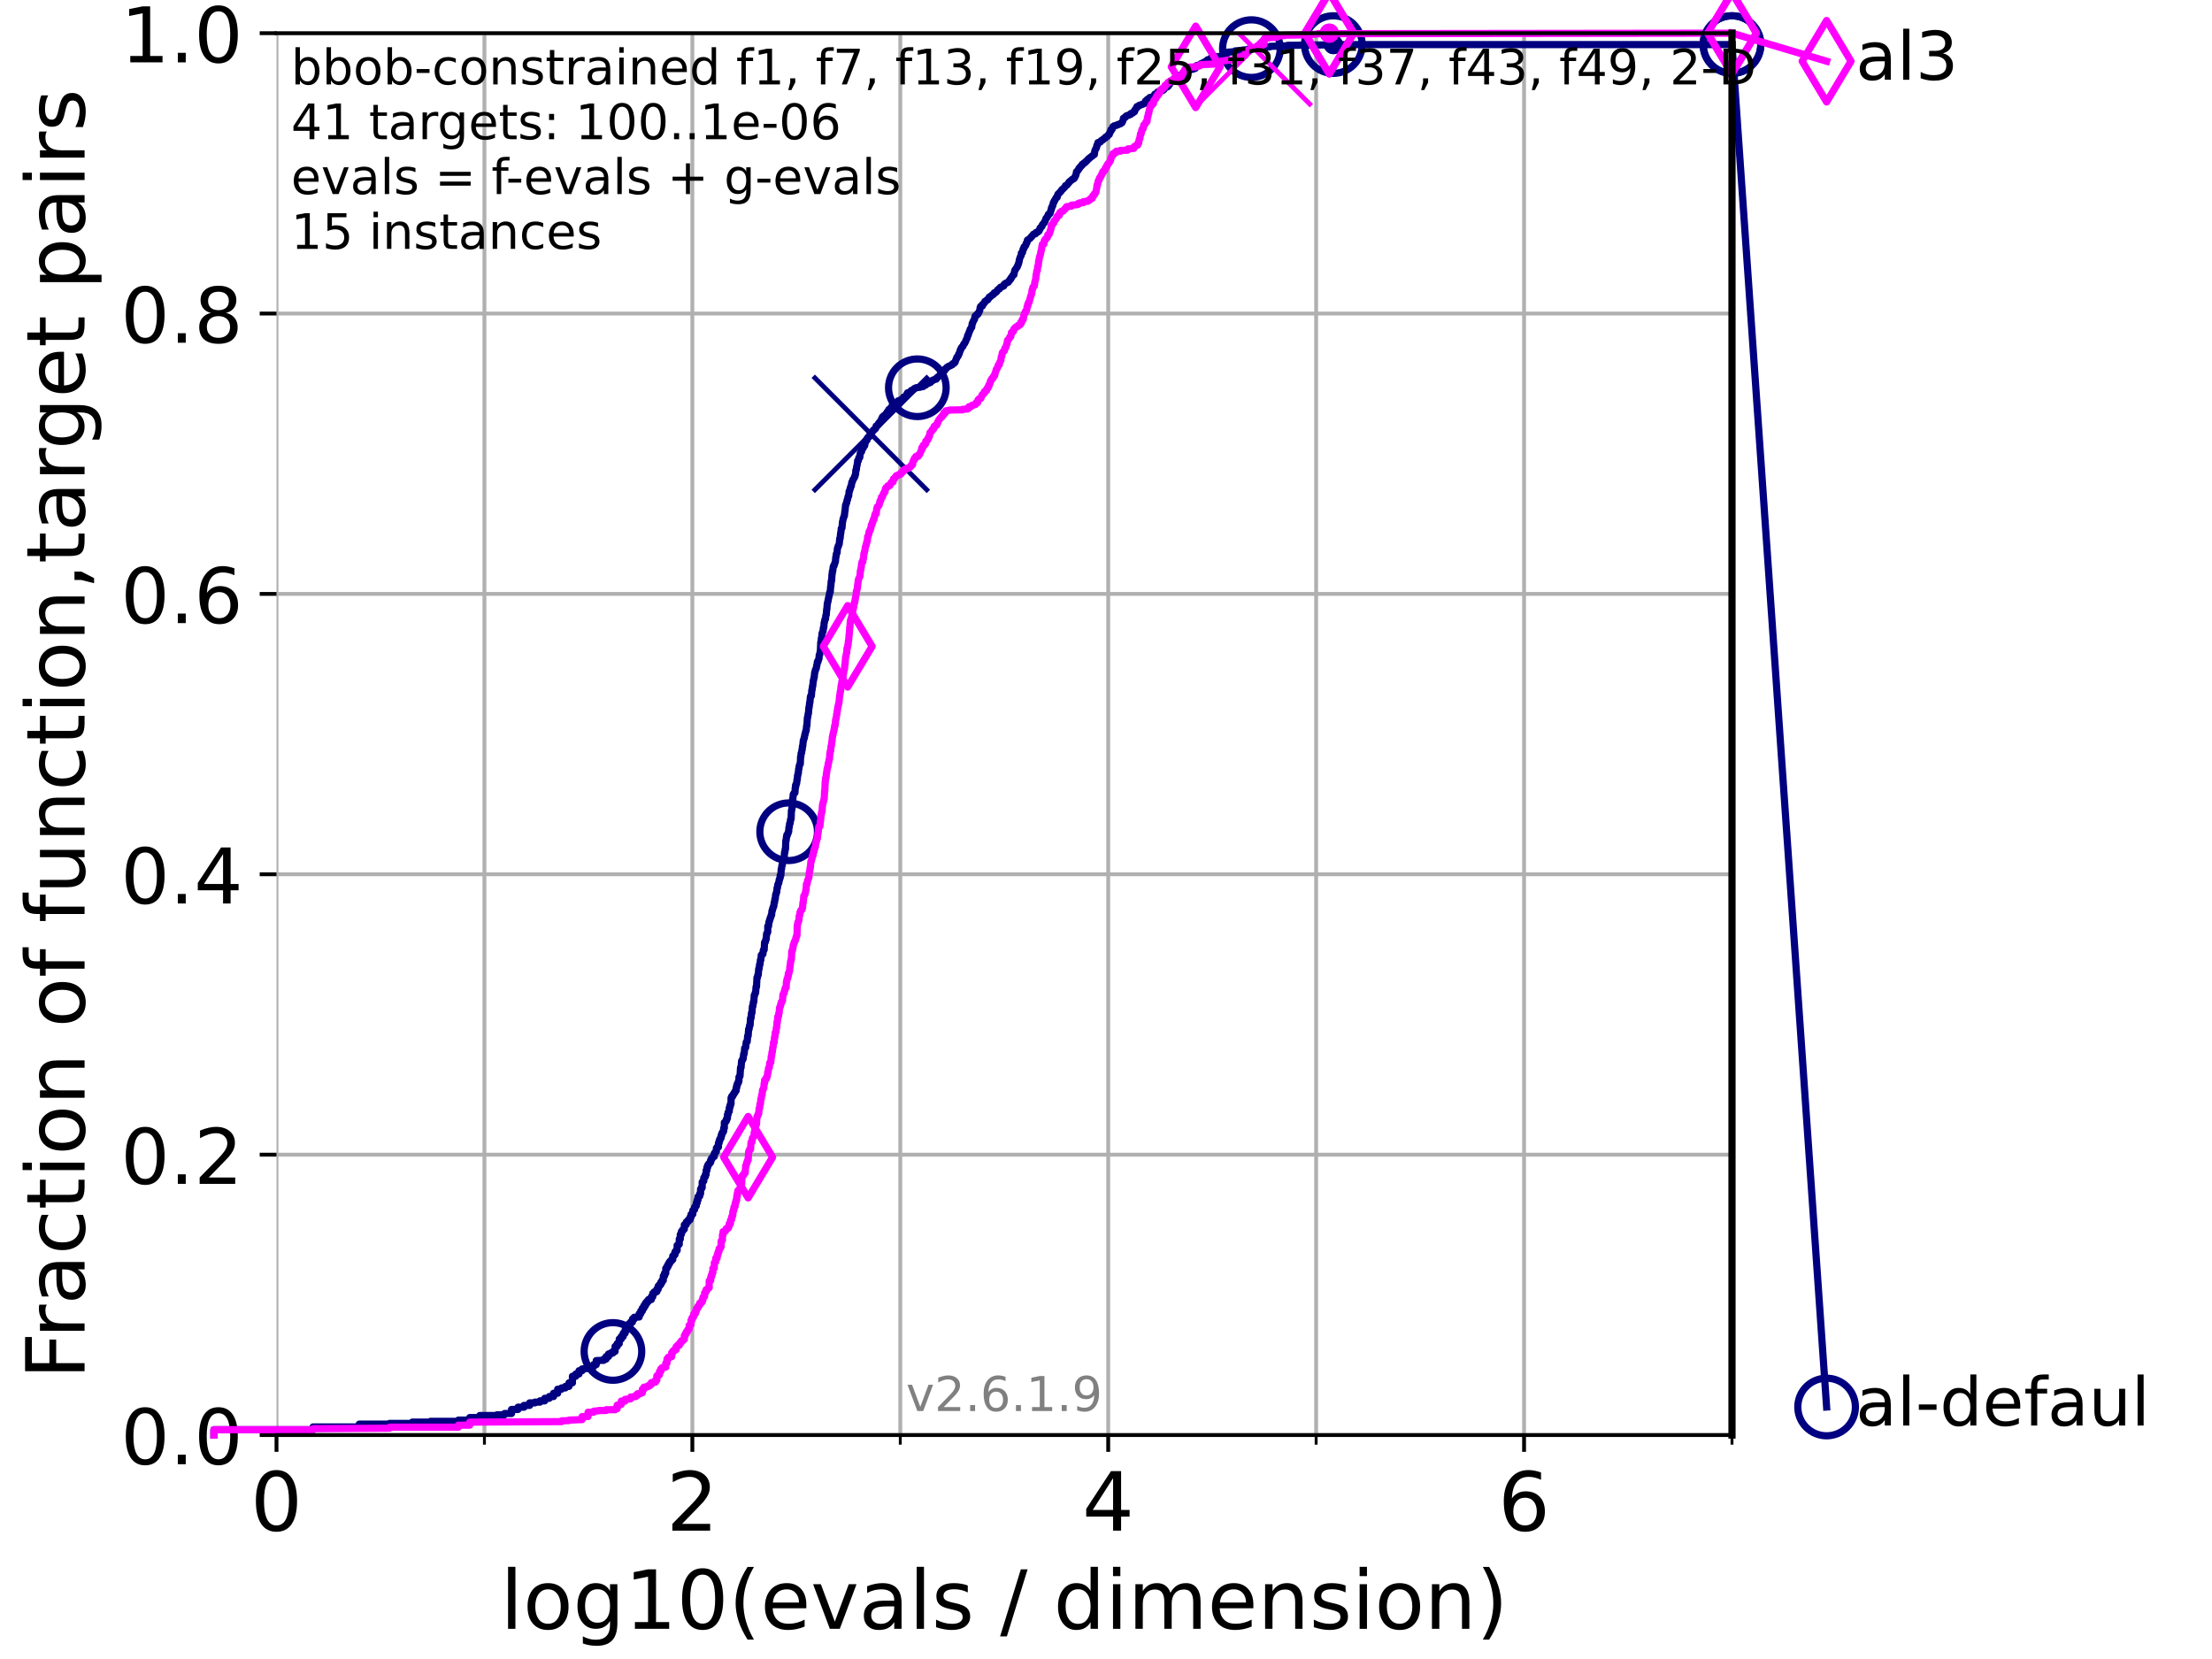 <?xml version="1.0" encoding="utf-8" standalone="no"?>
<!DOCTYPE svg PUBLIC "-//W3C//DTD SVG 1.1//EN"
  "http://www.w3.org/Graphics/SVG/1.1/DTD/svg11.dtd">
<!-- Created with matplotlib (https://matplotlib.org/) -->
<svg height="345.6pt" version="1.1" viewBox="0 0 460.8 345.6" width="460.8pt" xmlns="http://www.w3.org/2000/svg" xmlns:xlink="http://www.w3.org/1999/xlink">
 <defs>
  <style type="text/css">*{stroke-linecap:butt;stroke-linejoin:round;}</style>
 </defs>
 <g id="figure_1">
  <g id="patch_1">
   <path d="M 0 345.6 
L 460.8 345.6 
L 460.8 0 
L 0 0 
z
" style="fill:#ffffff;"/>
  </g>
  <g id="axes_1">
   <g id="patch_2">
    <path d="M 57.6 298.944 
L 360.806 298.944 
L 360.806 6.912 
L 57.6 6.912 
z
" style="fill:#ffffff;"/>
   </g>
   <g id="matplotlib.axis_1">
    <g id="xtick_1">
     <g id="line2d_1">
      <path clip-path="url(#p78075dc8c1)" d="M 57.6 298.944 
L 57.6 6.912 
" style="fill:none;stroke:#b0b0b0;stroke-linecap:square;stroke-width:0.8;"/>
     </g>
     <g id="line2d_2">
      <defs>
       <path d="M 0 0 
L 0 3.5 
" id="mb982f30961" style="stroke:#000000;stroke-width:0.8;"/>
      </defs>
      <g>
       <use style="stroke:#000000;stroke-width:0.8;" x="57.6" xlink:href="#mb982f30961" y="298.944"/>
      </g>
     </g>
     <g id="text_1">
      <!-- 0 -->
      <g transform="translate(52.192 318.861)scale(0.17 -0.17)">
       <defs>
        <path d="M 31.781 66.406 
Q 24.172 66.406 20.328 58.906 
Q 16.5 51.422 16.5 36.375 
Q 16.5 21.391 20.328 13.891 
Q 24.172 6.391 31.781 6.391 
Q 39.453 6.391 43.281 13.891 
Q 47.125 21.391 47.125 36.375 
Q 47.125 51.422 43.281 58.906 
Q 39.453 66.406 31.781 66.406 
z
M 31.781 74.219 
Q 44.047 74.219 50.516 64.516 
Q 56.984 54.828 56.984 36.375 
Q 56.984 17.969 50.516 8.266 
Q 44.047 -1.422 31.781 -1.422 
Q 19.531 -1.422 13.062 8.266 
Q 6.594 17.969 6.594 36.375 
Q 6.594 54.828 13.062 64.516 
Q 19.531 74.219 31.781 74.219 
z
" id="DejaVuSans-48"/>
       </defs>
       <use xlink:href="#DejaVuSans-48"/>
      </g>
     </g>
    </g>
    <g id="xtick_2">
     <g id="line2d_3">
      <path clip-path="url(#p78075dc8c1)" d="M 144.23 298.944 
L 144.23 6.912 
" style="fill:none;stroke:#b0b0b0;stroke-linecap:square;stroke-width:0.8;"/>
     </g>
     <g id="line2d_4">
      <g>
       <use style="stroke:#000000;stroke-width:0.8;" x="144.23" xlink:href="#mb982f30961" y="298.944"/>
      </g>
     </g>
     <g id="text_2">
      <!-- 2 -->
      <g transform="translate(138.822 318.861)scale(0.17 -0.17)">
       <defs>
        <path d="M 19.188 8.297 
L 53.609 8.297 
L 53.609 0 
L 7.328 0 
L 7.328 8.297 
Q 12.938 14.109 22.625 23.891 
Q 32.328 33.688 34.812 36.531 
Q 39.547 41.844 41.422 45.531 
Q 43.312 49.219 43.312 52.781 
Q 43.312 58.594 39.234 62.25 
Q 35.156 65.922 28.609 65.922 
Q 23.969 65.922 18.812 64.312 
Q 13.672 62.703 7.812 59.422 
L 7.812 69.391 
Q 13.766 71.781 18.938 73 
Q 24.125 74.219 28.422 74.219 
Q 39.75 74.219 46.484 68.547 
Q 53.219 62.891 53.219 53.422 
Q 53.219 48.922 51.531 44.891 
Q 49.859 40.875 45.406 35.406 
Q 44.188 33.984 37.641 27.219 
Q 31.109 20.453 19.188 8.297 
z
" id="DejaVuSans-50"/>
       </defs>
       <use xlink:href="#DejaVuSans-50"/>
      </g>
     </g>
    </g>
    <g id="xtick_3">
     <g id="line2d_5">
      <path clip-path="url(#p78075dc8c1)" d="M 230.861 298.944 
L 230.861 6.912 
" style="fill:none;stroke:#b0b0b0;stroke-linecap:square;stroke-width:0.8;"/>
     </g>
     <g id="line2d_6">
      <g>
       <use style="stroke:#000000;stroke-width:0.8;" x="230.861" xlink:href="#mb982f30961" y="298.944"/>
      </g>
     </g>
     <g id="text_3">
      <!-- 4 -->
      <g transform="translate(225.453 318.861)scale(0.17 -0.17)">
       <defs>
        <path d="M 37.797 64.312 
L 12.891 25.391 
L 37.797 25.391 
z
M 35.203 72.906 
L 47.609 72.906 
L 47.609 25.391 
L 58.016 25.391 
L 58.016 17.188 
L 47.609 17.188 
L 47.609 0 
L 37.797 0 
L 37.797 17.188 
L 4.891 17.188 
L 4.891 26.703 
z
" id="DejaVuSans-52"/>
       </defs>
       <use xlink:href="#DejaVuSans-52"/>
      </g>
     </g>
    </g>
    <g id="xtick_4">
     <g id="line2d_7">
      <path clip-path="url(#p78075dc8c1)" d="M 317.491 298.944 
L 317.491 6.912 
" style="fill:none;stroke:#b0b0b0;stroke-linecap:square;stroke-width:0.8;"/>
     </g>
     <g id="line2d_8">
      <g>
       <use style="stroke:#000000;stroke-width:0.8;" x="317.491" xlink:href="#mb982f30961" y="298.944"/>
      </g>
     </g>
     <g id="text_4">
      <!-- 6 -->
      <g transform="translate(312.083 318.861)scale(0.17 -0.17)">
       <defs>
        <path d="M 33.016 40.375 
Q 26.375 40.375 22.484 35.828 
Q 18.609 31.297 18.609 23.391 
Q 18.609 15.531 22.484 10.953 
Q 26.375 6.391 33.016 6.391 
Q 39.656 6.391 43.531 10.953 
Q 47.406 15.531 47.406 23.391 
Q 47.406 31.297 43.531 35.828 
Q 39.656 40.375 33.016 40.375 
z
M 52.594 71.297 
L 52.594 62.312 
Q 48.875 64.062 45.094 64.984 
Q 41.312 65.922 37.594 65.922 
Q 27.828 65.922 22.672 59.328 
Q 17.531 52.734 16.797 39.406 
Q 19.672 43.656 24.016 45.922 
Q 28.375 48.188 33.594 48.188 
Q 44.578 48.188 50.953 41.516 
Q 57.328 34.859 57.328 23.391 
Q 57.328 12.156 50.688 5.359 
Q 44.047 -1.422 33.016 -1.422 
Q 20.359 -1.422 13.672 8.266 
Q 6.984 17.969 6.984 36.375 
Q 6.984 53.656 15.188 63.938 
Q 23.391 74.219 37.203 74.219 
Q 40.922 74.219 44.703 73.484 
Q 48.484 72.75 52.594 71.297 
z
" id="DejaVuSans-54"/>
       </defs>
       <use xlink:href="#DejaVuSans-54"/>
      </g>
     </g>
    </g>
    <g id="xtick_5">
     <g id="line2d_9">
      <path clip-path="url(#p78075dc8c1)" d="M 100.915 298.944 
L 100.915 6.912 
" style="fill:none;stroke:#b0b0b0;stroke-linecap:square;stroke-width:0.8;"/>
     </g>
     <g id="line2d_10">
      <defs>
       <path d="M 0 0 
L 0 2 
" id="m3ec93fb217" style="stroke:#000000;stroke-width:0.6;"/>
      </defs>
      <g>
       <use style="stroke:#000000;stroke-width:0.6;" x="100.915" xlink:href="#m3ec93fb217" y="298.944"/>
      </g>
     </g>
    </g>
    <g id="xtick_6">
     <g id="line2d_11">
      <path clip-path="url(#p78075dc8c1)" d="M 187.546 298.944 
L 187.546 6.912 
" style="fill:none;stroke:#b0b0b0;stroke-linecap:square;stroke-width:0.8;"/>
     </g>
     <g id="line2d_12">
      <g>
       <use style="stroke:#000000;stroke-width:0.6;" x="187.546" xlink:href="#m3ec93fb217" y="298.944"/>
      </g>
     </g>
    </g>
    <g id="xtick_7">
     <g id="line2d_13">
      <path clip-path="url(#p78075dc8c1)" d="M 274.176 298.944 
L 274.176 6.912 
" style="fill:none;stroke:#b0b0b0;stroke-linecap:square;stroke-width:0.8;"/>
     </g>
     <g id="line2d_14">
      <g>
       <use style="stroke:#000000;stroke-width:0.6;" x="274.176" xlink:href="#m3ec93fb217" y="298.944"/>
      </g>
     </g>
    </g>
    <g id="xtick_8">
     <g id="line2d_15">
      <path clip-path="url(#p78075dc8c1)" d="M 360.806 298.944 
L 360.806 6.912 
" style="fill:none;stroke:#b0b0b0;stroke-linecap:square;stroke-width:0.8;"/>
     </g>
     <g id="line2d_16">
      <g>
       <use style="stroke:#000000;stroke-width:0.6;" x="360.806" xlink:href="#m3ec93fb217" y="298.944"/>
      </g>
     </g>
    </g>
    <g id="text_5">
     <!-- log10(evals / dimension) -->
     <g transform="translate(104.239 339.314)scale(0.17 -0.17)">
      <defs>
       <path d="M 9.422 75.984 
L 18.406 75.984 
L 18.406 0 
L 9.422 0 
z
" id="DejaVuSans-108"/>
       <path d="M 30.609 48.391 
Q 23.391 48.391 19.188 42.75 
Q 14.984 37.109 14.984 27.297 
Q 14.984 17.484 19.156 11.844 
Q 23.344 6.203 30.609 6.203 
Q 37.797 6.203 41.984 11.859 
Q 46.188 17.531 46.188 27.297 
Q 46.188 37.016 41.984 42.703 
Q 37.797 48.391 30.609 48.391 
z
M 30.609 56 
Q 42.328 56 49.016 48.375 
Q 55.719 40.766 55.719 27.297 
Q 55.719 13.875 49.016 6.219 
Q 42.328 -1.422 30.609 -1.422 
Q 18.844 -1.422 12.172 6.219 
Q 5.516 13.875 5.516 27.297 
Q 5.516 40.766 12.172 48.375 
Q 18.844 56 30.609 56 
z
" id="DejaVuSans-111"/>
       <path d="M 45.406 27.984 
Q 45.406 37.75 41.375 43.109 
Q 37.359 48.484 30.078 48.484 
Q 22.859 48.484 18.828 43.109 
Q 14.797 37.75 14.797 27.984 
Q 14.797 18.266 18.828 12.891 
Q 22.859 7.516 30.078 7.516 
Q 37.359 7.516 41.375 12.891 
Q 45.406 18.266 45.406 27.984 
z
M 54.391 6.781 
Q 54.391 -7.172 48.188 -13.984 
Q 42 -20.797 29.203 -20.797 
Q 24.469 -20.797 20.266 -20.094 
Q 16.062 -19.391 12.109 -17.922 
L 12.109 -9.188 
Q 16.062 -11.328 19.922 -12.344 
Q 23.781 -13.375 27.781 -13.375 
Q 36.625 -13.375 41.016 -8.766 
Q 45.406 -4.156 45.406 5.172 
L 45.406 9.625 
Q 42.625 4.781 38.281 2.391 
Q 33.938 0 27.875 0 
Q 17.828 0 11.672 7.656 
Q 5.516 15.328 5.516 27.984 
Q 5.516 40.672 11.672 48.328 
Q 17.828 56 27.875 56 
Q 33.938 56 38.281 53.609 
Q 42.625 51.219 45.406 46.391 
L 45.406 54.688 
L 54.391 54.688 
z
" id="DejaVuSans-103"/>
       <path d="M 12.406 8.297 
L 28.516 8.297 
L 28.516 63.922 
L 10.984 60.406 
L 10.984 69.391 
L 28.422 72.906 
L 38.281 72.906 
L 38.281 8.297 
L 54.391 8.297 
L 54.391 0 
L 12.406 0 
z
" id="DejaVuSans-49"/>
       <path d="M 31 75.875 
Q 24.469 64.656 21.281 53.656 
Q 18.109 42.672 18.109 31.391 
Q 18.109 20.125 21.312 9.062 
Q 24.516 -2 31 -13.188 
L 23.188 -13.188 
Q 15.875 -1.703 12.234 9.375 
Q 8.594 20.453 8.594 31.391 
Q 8.594 42.281 12.203 53.312 
Q 15.828 64.359 23.188 75.875 
z
" id="DejaVuSans-40"/>
       <path d="M 56.203 29.594 
L 56.203 25.203 
L 14.891 25.203 
Q 15.484 15.922 20.484 11.062 
Q 25.484 6.203 34.422 6.203 
Q 39.594 6.203 44.453 7.469 
Q 49.312 8.734 54.109 11.281 
L 54.109 2.781 
Q 49.266 0.734 44.188 -0.344 
Q 39.109 -1.422 33.891 -1.422 
Q 20.797 -1.422 13.156 6.188 
Q 5.516 13.812 5.516 26.812 
Q 5.516 40.234 12.766 48.109 
Q 20.016 56 32.328 56 
Q 43.359 56 49.781 48.891 
Q 56.203 41.797 56.203 29.594 
z
M 47.219 32.234 
Q 47.125 39.594 43.094 43.984 
Q 39.062 48.391 32.422 48.391 
Q 24.906 48.391 20.391 44.141 
Q 15.875 39.891 15.188 32.172 
z
" id="DejaVuSans-101"/>
       <path d="M 2.984 54.688 
L 12.5 54.688 
L 29.594 8.797 
L 46.688 54.688 
L 56.203 54.688 
L 35.688 0 
L 23.484 0 
z
" id="DejaVuSans-118"/>
       <path d="M 34.281 27.484 
Q 23.391 27.484 19.188 25 
Q 14.984 22.516 14.984 16.5 
Q 14.984 11.719 18.141 8.906 
Q 21.297 6.109 26.703 6.109 
Q 34.188 6.109 38.703 11.406 
Q 43.219 16.703 43.219 25.484 
L 43.219 27.484 
z
M 52.203 31.203 
L 52.203 0 
L 43.219 0 
L 43.219 8.297 
Q 40.141 3.328 35.547 0.953 
Q 30.953 -1.422 24.312 -1.422 
Q 15.922 -1.422 10.953 3.297 
Q 6 8.016 6 15.922 
Q 6 25.141 12.172 29.828 
Q 18.359 34.516 30.609 34.516 
L 43.219 34.516 
L 43.219 35.406 
Q 43.219 41.609 39.141 45 
Q 35.062 48.391 27.688 48.391 
Q 23 48.391 18.547 47.266 
Q 14.109 46.141 10.016 43.891 
L 10.016 52.203 
Q 14.938 54.109 19.578 55.047 
Q 24.219 56 28.609 56 
Q 40.484 56 46.344 49.844 
Q 52.203 43.703 52.203 31.203 
z
" id="DejaVuSans-97"/>
       <path d="M 44.281 53.078 
L 44.281 44.578 
Q 40.484 46.531 36.375 47.5 
Q 32.281 48.484 27.875 48.484 
Q 21.188 48.484 17.844 46.438 
Q 14.5 44.391 14.5 40.281 
Q 14.5 37.156 16.891 35.375 
Q 19.281 33.594 26.516 31.984 
L 29.594 31.297 
Q 39.156 29.25 43.188 25.516 
Q 47.219 21.781 47.219 15.094 
Q 47.219 7.469 41.188 3.016 
Q 35.156 -1.422 24.609 -1.422 
Q 20.219 -1.422 15.453 -0.562 
Q 10.688 0.297 5.422 2 
L 5.422 11.281 
Q 10.406 8.688 15.234 7.391 
Q 20.062 6.109 24.812 6.109 
Q 31.156 6.109 34.562 8.281 
Q 37.984 10.453 37.984 14.406 
Q 37.984 18.062 35.516 20.016 
Q 33.062 21.969 24.703 23.781 
L 21.578 24.516 
Q 13.234 26.266 9.516 29.906 
Q 5.812 33.547 5.812 39.891 
Q 5.812 47.609 11.281 51.797 
Q 16.75 56 26.812 56 
Q 31.781 56 36.172 55.266 
Q 40.578 54.547 44.281 53.078 
z
" id="DejaVuSans-115"/>
       <path id="DejaVuSans-32"/>
       <path d="M 25.391 72.906 
L 33.688 72.906 
L 8.297 -9.281 
L 0 -9.281 
z
" id="DejaVuSans-47"/>
       <path d="M 45.406 46.391 
L 45.406 75.984 
L 54.391 75.984 
L 54.391 0 
L 45.406 0 
L 45.406 8.203 
Q 42.578 3.328 38.25 0.953 
Q 33.938 -1.422 27.875 -1.422 
Q 17.969 -1.422 11.734 6.484 
Q 5.516 14.406 5.516 27.297 
Q 5.516 40.188 11.734 48.094 
Q 17.969 56 27.875 56 
Q 33.938 56 38.25 53.625 
Q 42.578 51.266 45.406 46.391 
z
M 14.797 27.297 
Q 14.797 17.391 18.875 11.75 
Q 22.953 6.109 30.078 6.109 
Q 37.203 6.109 41.297 11.75 
Q 45.406 17.391 45.406 27.297 
Q 45.406 37.203 41.297 42.844 
Q 37.203 48.484 30.078 48.484 
Q 22.953 48.484 18.875 42.844 
Q 14.797 37.203 14.797 27.297 
z
" id="DejaVuSans-100"/>
       <path d="M 9.422 54.688 
L 18.406 54.688 
L 18.406 0 
L 9.422 0 
z
M 9.422 75.984 
L 18.406 75.984 
L 18.406 64.594 
L 9.422 64.594 
z
" id="DejaVuSans-105"/>
       <path d="M 52 44.188 
Q 55.375 50.25 60.062 53.125 
Q 64.75 56 71.094 56 
Q 79.641 56 84.281 50.016 
Q 88.922 44.047 88.922 33.016 
L 88.922 0 
L 79.891 0 
L 79.891 32.719 
Q 79.891 40.578 77.094 44.375 
Q 74.312 48.188 68.609 48.188 
Q 61.625 48.188 57.562 43.547 
Q 53.516 38.922 53.516 30.906 
L 53.516 0 
L 44.484 0 
L 44.484 32.719 
Q 44.484 40.625 41.703 44.406 
Q 38.922 48.188 33.109 48.188 
Q 26.219 48.188 22.156 43.531 
Q 18.109 38.875 18.109 30.906 
L 18.109 0 
L 9.078 0 
L 9.078 54.688 
L 18.109 54.688 
L 18.109 46.188 
Q 21.188 51.219 25.484 53.609 
Q 29.781 56 35.688 56 
Q 41.656 56 45.828 52.969 
Q 50 49.953 52 44.188 
z
" id="DejaVuSans-109"/>
       <path d="M 54.891 33.016 
L 54.891 0 
L 45.906 0 
L 45.906 32.719 
Q 45.906 40.484 42.875 44.328 
Q 39.844 48.188 33.797 48.188 
Q 26.516 48.188 22.312 43.547 
Q 18.109 38.922 18.109 30.906 
L 18.109 0 
L 9.078 0 
L 9.078 54.688 
L 18.109 54.688 
L 18.109 46.188 
Q 21.344 51.125 25.703 53.562 
Q 30.078 56 35.797 56 
Q 45.219 56 50.047 50.172 
Q 54.891 44.344 54.891 33.016 
z
" id="DejaVuSans-110"/>
       <path d="M 8.016 75.875 
L 15.828 75.875 
Q 23.141 64.359 26.781 53.312 
Q 30.422 42.281 30.422 31.391 
Q 30.422 20.453 26.781 9.375 
Q 23.141 -1.703 15.828 -13.188 
L 8.016 -13.188 
Q 14.5 -2 17.703 9.062 
Q 20.906 20.125 20.906 31.391 
Q 20.906 42.672 17.703 53.656 
Q 14.5 64.656 8.016 75.875 
z
" id="DejaVuSans-41"/>
      </defs>
      <use xlink:href="#DejaVuSans-108"/>
      <use x="27.783" xlink:href="#DejaVuSans-111"/>
      <use x="88.965" xlink:href="#DejaVuSans-103"/>
      <use x="152.441" xlink:href="#DejaVuSans-49"/>
      <use x="216.064" xlink:href="#DejaVuSans-48"/>
      <use x="279.688" xlink:href="#DejaVuSans-40"/>
      <use x="318.701" xlink:href="#DejaVuSans-101"/>
      <use x="380.225" xlink:href="#DejaVuSans-118"/>
      <use x="439.404" xlink:href="#DejaVuSans-97"/>
      <use x="500.684" xlink:href="#DejaVuSans-108"/>
      <use x="528.467" xlink:href="#DejaVuSans-115"/>
      <use x="580.566" xlink:href="#DejaVuSans-32"/>
      <use x="612.354" xlink:href="#DejaVuSans-47"/>
      <use x="646.045" xlink:href="#DejaVuSans-32"/>
      <use x="677.832" xlink:href="#DejaVuSans-100"/>
      <use x="741.309" xlink:href="#DejaVuSans-105"/>
      <use x="769.092" xlink:href="#DejaVuSans-109"/>
      <use x="866.504" xlink:href="#DejaVuSans-101"/>
      <use x="928.027" xlink:href="#DejaVuSans-110"/>
      <use x="991.406" xlink:href="#DejaVuSans-115"/>
      <use x="1043.506" xlink:href="#DejaVuSans-105"/>
      <use x="1071.289" xlink:href="#DejaVuSans-111"/>
      <use x="1132.471" xlink:href="#DejaVuSans-110"/>
      <use x="1195.85" xlink:href="#DejaVuSans-41"/>
     </g>
    </g>
   </g>
   <g id="matplotlib.axis_2">
    <g id="ytick_1">
     <g id="line2d_17">
      <path clip-path="url(#p78075dc8c1)" d="M 57.6 298.944 
L 360.806 298.944 
" style="fill:none;stroke:#b0b0b0;stroke-linecap:square;stroke-width:0.8;"/>
     </g>
     <g id="line2d_18">
      <defs>
       <path d="M 0 0 
L -3.5 0 
" id="m9e9b5bdafa" style="stroke:#000000;stroke-width:0.8;"/>
      </defs>
      <g>
       <use style="stroke:#000000;stroke-width:0.8;" x="57.6" xlink:href="#m9e9b5bdafa" y="298.944"/>
      </g>
     </g>
     <g id="text_6">
      <!-- 0.0 -->
      <g transform="translate(25.155 305.023)scale(0.16 -0.16)">
       <defs>
        <path d="M 10.688 12.406 
L 21 12.406 
L 21 0 
L 10.688 0 
z
" id="DejaVuSans-46"/>
       </defs>
       <use xlink:href="#DejaVuSans-48"/>
       <use x="63.623" xlink:href="#DejaVuSans-46"/>
       <use x="95.41" xlink:href="#DejaVuSans-48"/>
      </g>
     </g>
    </g>
    <g id="ytick_2">
     <g id="line2d_19">
      <path clip-path="url(#p78075dc8c1)" d="M 57.6 240.538 
L 360.806 240.538 
" style="fill:none;stroke:#b0b0b0;stroke-linecap:square;stroke-width:0.8;"/>
     </g>
     <g id="line2d_20">
      <g>
       <use style="stroke:#000000;stroke-width:0.8;" x="57.6" xlink:href="#m9e9b5bdafa" y="240.538"/>
      </g>
     </g>
     <g id="text_7">
      <!-- 0.2 -->
      <g transform="translate(25.155 246.616)scale(0.16 -0.16)">
       <use xlink:href="#DejaVuSans-48"/>
       <use x="63.623" xlink:href="#DejaVuSans-46"/>
       <use x="95.41" xlink:href="#DejaVuSans-50"/>
      </g>
     </g>
    </g>
    <g id="ytick_3">
     <g id="line2d_21">
      <path clip-path="url(#p78075dc8c1)" d="M 57.6 182.131 
L 360.806 182.131 
" style="fill:none;stroke:#b0b0b0;stroke-linecap:square;stroke-width:0.8;"/>
     </g>
     <g id="line2d_22">
      <g>
       <use style="stroke:#000000;stroke-width:0.8;" x="57.6" xlink:href="#m9e9b5bdafa" y="182.131"/>
      </g>
     </g>
     <g id="text_8">
      <!-- 0.4 -->
      <g transform="translate(25.155 188.21)scale(0.16 -0.16)">
       <use xlink:href="#DejaVuSans-48"/>
       <use x="63.623" xlink:href="#DejaVuSans-46"/>
       <use x="95.41" xlink:href="#DejaVuSans-52"/>
      </g>
     </g>
    </g>
    <g id="ytick_4">
     <g id="line2d_23">
      <path clip-path="url(#p78075dc8c1)" d="M 57.6 123.725 
L 360.806 123.725 
" style="fill:none;stroke:#b0b0b0;stroke-linecap:square;stroke-width:0.8;"/>
     </g>
     <g id="line2d_24">
      <g>
       <use style="stroke:#000000;stroke-width:0.8;" x="57.6" xlink:href="#m9e9b5bdafa" y="123.725"/>
      </g>
     </g>
     <g id="text_9">
      <!-- 0.6 -->
      <g transform="translate(25.155 129.804)scale(0.16 -0.16)">
       <use xlink:href="#DejaVuSans-48"/>
       <use x="63.623" xlink:href="#DejaVuSans-46"/>
       <use x="95.41" xlink:href="#DejaVuSans-54"/>
      </g>
     </g>
    </g>
    <g id="ytick_5">
     <g id="line2d_25">
      <path clip-path="url(#p78075dc8c1)" d="M 57.6 65.318 
L 360.806 65.318 
" style="fill:none;stroke:#b0b0b0;stroke-linecap:square;stroke-width:0.8;"/>
     </g>
     <g id="line2d_26">
      <g>
       <use style="stroke:#000000;stroke-width:0.8;" x="57.6" xlink:href="#m9e9b5bdafa" y="65.318"/>
      </g>
     </g>
     <g id="text_10">
      <!-- 0.8 -->
      <g transform="translate(25.155 71.397)scale(0.16 -0.16)">
       <defs>
        <path d="M 31.781 34.625 
Q 24.75 34.625 20.719 30.859 
Q 16.703 27.094 16.703 20.516 
Q 16.703 13.922 20.719 10.156 
Q 24.75 6.391 31.781 6.391 
Q 38.812 6.391 42.859 10.172 
Q 46.922 13.969 46.922 20.516 
Q 46.922 27.094 42.891 30.859 
Q 38.875 34.625 31.781 34.625 
z
M 21.922 38.812 
Q 15.578 40.375 12.031 44.719 
Q 8.5 49.078 8.5 55.328 
Q 8.5 64.062 14.719 69.141 
Q 20.953 74.219 31.781 74.219 
Q 42.672 74.219 48.875 69.141 
Q 55.078 64.062 55.078 55.328 
Q 55.078 49.078 51.531 44.719 
Q 48 40.375 41.703 38.812 
Q 48.828 37.156 52.797 32.312 
Q 56.781 27.484 56.781 20.516 
Q 56.781 9.906 50.312 4.234 
Q 43.844 -1.422 31.781 -1.422 
Q 19.734 -1.422 13.25 4.234 
Q 6.781 9.906 6.781 20.516 
Q 6.781 27.484 10.781 32.312 
Q 14.797 37.156 21.922 38.812 
z
M 18.312 54.391 
Q 18.312 48.734 21.844 45.562 
Q 25.391 42.391 31.781 42.391 
Q 38.141 42.391 41.719 45.562 
Q 45.312 48.734 45.312 54.391 
Q 45.312 60.062 41.719 63.234 
Q 38.141 66.406 31.781 66.406 
Q 25.391 66.406 21.844 63.234 
Q 18.312 60.062 18.312 54.391 
z
" id="DejaVuSans-56"/>
       </defs>
       <use xlink:href="#DejaVuSans-48"/>
       <use x="63.623" xlink:href="#DejaVuSans-46"/>
       <use x="95.41" xlink:href="#DejaVuSans-56"/>
      </g>
     </g>
    </g>
    <g id="ytick_6">
     <g id="line2d_27">
      <path clip-path="url(#p78075dc8c1)" d="M 57.6 6.912 
L 360.806 6.912 
" style="fill:none;stroke:#b0b0b0;stroke-linecap:square;stroke-width:0.8;"/>
     </g>
     <g id="line2d_28">
      <g>
       <use style="stroke:#000000;stroke-width:0.8;" x="57.6" xlink:href="#m9e9b5bdafa" y="6.912"/>
      </g>
     </g>
     <g id="text_11">
      <!-- 1.0 -->
      <g transform="translate(25.155 12.991)scale(0.16 -0.16)">
       <use xlink:href="#DejaVuSans-49"/>
       <use x="63.623" xlink:href="#DejaVuSans-46"/>
       <use x="95.41" xlink:href="#DejaVuSans-48"/>
      </g>
     </g>
    </g>
    <g id="text_12">
     <!-- Fraction of function,target pairs -->
     <g transform="translate(17.62 287.313)rotate(-90)scale(0.17 -0.17)">
      <defs>
       <path d="M 9.812 72.906 
L 51.703 72.906 
L 51.703 64.594 
L 19.672 64.594 
L 19.672 43.109 
L 48.578 43.109 
L 48.578 34.812 
L 19.672 34.812 
L 19.672 0 
L 9.812 0 
z
" id="DejaVuSans-70"/>
       <path d="M 41.109 46.297 
Q 39.594 47.172 37.812 47.578 
Q 36.031 48 33.891 48 
Q 26.266 48 22.188 43.047 
Q 18.109 38.094 18.109 28.812 
L 18.109 0 
L 9.078 0 
L 9.078 54.688 
L 18.109 54.688 
L 18.109 46.188 
Q 20.953 51.172 25.484 53.578 
Q 30.031 56 36.531 56 
Q 37.453 56 38.578 55.875 
Q 39.703 55.766 41.062 55.516 
z
" id="DejaVuSans-114"/>
       <path d="M 48.781 52.594 
L 48.781 44.188 
Q 44.969 46.297 41.141 47.344 
Q 37.312 48.391 33.406 48.391 
Q 24.656 48.391 19.812 42.844 
Q 14.984 37.312 14.984 27.297 
Q 14.984 17.281 19.812 11.734 
Q 24.656 6.203 33.406 6.203 
Q 37.312 6.203 41.141 7.25 
Q 44.969 8.297 48.781 10.406 
L 48.781 2.094 
Q 45.016 0.344 40.984 -0.531 
Q 36.969 -1.422 32.422 -1.422 
Q 20.062 -1.422 12.781 6.344 
Q 5.516 14.109 5.516 27.297 
Q 5.516 40.672 12.859 48.328 
Q 20.219 56 33.016 56 
Q 37.156 56 41.109 55.141 
Q 45.062 54.297 48.781 52.594 
z
" id="DejaVuSans-99"/>
       <path d="M 18.312 70.219 
L 18.312 54.688 
L 36.812 54.688 
L 36.812 47.703 
L 18.312 47.703 
L 18.312 18.016 
Q 18.312 11.328 20.141 9.422 
Q 21.969 7.516 27.594 7.516 
L 36.812 7.516 
L 36.812 0 
L 27.594 0 
Q 17.188 0 13.234 3.875 
Q 9.281 7.766 9.281 18.016 
L 9.281 47.703 
L 2.688 47.703 
L 2.688 54.688 
L 9.281 54.688 
L 9.281 70.219 
z
" id="DejaVuSans-116"/>
       <path d="M 37.109 75.984 
L 37.109 68.5 
L 28.516 68.5 
Q 23.688 68.5 21.797 66.547 
Q 19.922 64.594 19.922 59.516 
L 19.922 54.688 
L 34.719 54.688 
L 34.719 47.703 
L 19.922 47.703 
L 19.922 0 
L 10.891 0 
L 10.891 47.703 
L 2.297 47.703 
L 2.297 54.688 
L 10.891 54.688 
L 10.891 58.5 
Q 10.891 67.625 15.141 71.797 
Q 19.391 75.984 28.609 75.984 
z
" id="DejaVuSans-102"/>
       <path d="M 8.5 21.578 
L 8.5 54.688 
L 17.484 54.688 
L 17.484 21.922 
Q 17.484 14.156 20.5 10.266 
Q 23.531 6.391 29.594 6.391 
Q 36.859 6.391 41.078 11.031 
Q 45.312 15.672 45.312 23.688 
L 45.312 54.688 
L 54.297 54.688 
L 54.297 0 
L 45.312 0 
L 45.312 8.406 
Q 42.047 3.422 37.719 1 
Q 33.406 -1.422 27.688 -1.422 
Q 18.266 -1.422 13.375 4.438 
Q 8.5 10.297 8.5 21.578 
z
M 31.109 56 
z
" id="DejaVuSans-117"/>
       <path d="M 11.719 12.406 
L 22.016 12.406 
L 22.016 4 
L 14.016 -11.625 
L 7.719 -11.625 
L 11.719 4 
z
" id="DejaVuSans-44"/>
       <path d="M 18.109 8.203 
L 18.109 -20.797 
L 9.078 -20.797 
L 9.078 54.688 
L 18.109 54.688 
L 18.109 46.391 
Q 20.953 51.266 25.266 53.625 
Q 29.594 56 35.594 56 
Q 45.562 56 51.781 48.094 
Q 58.016 40.188 58.016 27.297 
Q 58.016 14.406 51.781 6.484 
Q 45.562 -1.422 35.594 -1.422 
Q 29.594 -1.422 25.266 0.953 
Q 20.953 3.328 18.109 8.203 
z
M 48.688 27.297 
Q 48.688 37.203 44.609 42.844 
Q 40.531 48.484 33.406 48.484 
Q 26.266 48.484 22.188 42.844 
Q 18.109 37.203 18.109 27.297 
Q 18.109 17.391 22.188 11.75 
Q 26.266 6.109 33.406 6.109 
Q 40.531 6.109 44.609 11.75 
Q 48.688 17.391 48.688 27.297 
z
" id="DejaVuSans-112"/>
      </defs>
      <use xlink:href="#DejaVuSans-70"/>
      <use x="50.27" xlink:href="#DejaVuSans-114"/>
      <use x="91.383" xlink:href="#DejaVuSans-97"/>
      <use x="152.662" xlink:href="#DejaVuSans-99"/>
      <use x="207.643" xlink:href="#DejaVuSans-116"/>
      <use x="246.852" xlink:href="#DejaVuSans-105"/>
      <use x="274.635" xlink:href="#DejaVuSans-111"/>
      <use x="335.816" xlink:href="#DejaVuSans-110"/>
      <use x="399.195" xlink:href="#DejaVuSans-32"/>
      <use x="430.982" xlink:href="#DejaVuSans-111"/>
      <use x="492.164" xlink:href="#DejaVuSans-102"/>
      <use x="527.369" xlink:href="#DejaVuSans-32"/>
      <use x="559.156" xlink:href="#DejaVuSans-102"/>
      <use x="594.361" xlink:href="#DejaVuSans-117"/>
      <use x="657.74" xlink:href="#DejaVuSans-110"/>
      <use x="721.119" xlink:href="#DejaVuSans-99"/>
      <use x="776.1" xlink:href="#DejaVuSans-116"/>
      <use x="815.309" xlink:href="#DejaVuSans-105"/>
      <use x="843.092" xlink:href="#DejaVuSans-111"/>
      <use x="904.273" xlink:href="#DejaVuSans-110"/>
      <use x="967.652" xlink:href="#DejaVuSans-44"/>
      <use x="999.439" xlink:href="#DejaVuSans-116"/>
      <use x="1038.648" xlink:href="#DejaVuSans-97"/>
      <use x="1099.928" xlink:href="#DejaVuSans-114"/>
      <use x="1139.291" xlink:href="#DejaVuSans-103"/>
      <use x="1202.768" xlink:href="#DejaVuSans-101"/>
      <use x="1264.291" xlink:href="#DejaVuSans-116"/>
      <use x="1303.5" xlink:href="#DejaVuSans-32"/>
      <use x="1335.287" xlink:href="#DejaVuSans-112"/>
      <use x="1398.764" xlink:href="#DejaVuSans-97"/>
      <use x="1460.043" xlink:href="#DejaVuSans-105"/>
      <use x="1487.826" xlink:href="#DejaVuSans-114"/>
      <use x="1528.939" xlink:href="#DejaVuSans-115"/>
     </g>
    </g>
   </g>
   <g id="line2d_29">
    <defs>
     <path d="M 0 1.5 
C 0.398 1.5 0.779 1.342 1.061 1.061 
C 1.342 0.779 1.5 0.398 1.5 0 
C 1.5 -0.398 1.342 -0.779 1.061 -1.061 
C 0.779 -1.342 0.398 -1.5 0 -1.5 
C -0.398 -1.5 -0.779 -1.342 -1.061 -1.061 
C -1.342 -0.779 -1.5 -0.398 -1.5 0 
C -1.5 0.398 -1.342 0.779 -1.061 1.061 
C -0.779 1.342 -0.398 1.5 0 1.5 
z
" id="m813f560842" style="stroke:#000080;"/>
    </defs>
    <g>
     <use style="fill:#000080;stroke:#000080;" x="277.76" xlink:href="#m813f560842" y="9.286"/>
     <use style="fill:#000080;stroke:#000080;" x="277.76" xlink:href="#m813f560842" y="9.286"/>
    </g>
   </g>
   <g id="line2d_30">
    <path d="M 44.561 298.944 
L 44.561 297.836 
L 65.227 297.836 
L 65.227 297.256 
L 74.837 297.256 
L 74.837 296.675 
L 81.166 296.675 
L 81.166 296.517 
L 85.894 296.517 
L 85.894 296.253 
L 89.669 296.253 
L 89.669 296.095 
L 95.503 296.095 
L 95.503 295.831 
L 97.858 295.831 
L 97.858 295.303 
L 99.95 295.303 
L 99.95 294.881 
L 103.544 294.881 
L 103.544 294.723 
L 105.113 294.723 
L 105.113 294.459 
L 106.561 294.459 
L 106.561 293.615 
L 107.905 293.615 
L 107.905 293.14 
L 109.159 293.14 
L 109.159 292.771 
L 110.336 292.771 
L 110.336 292.243 
L 111.442 292.243 
L 111.442 292.085 
L 112.488 292.085 
L 112.488 291.821 
L 113.478 291.821 
L 113.478 291.294 
L 114.419 291.294 
L 114.419 290.924 
L 115.315 290.924 
L 115.315 290.238 
L 116.17 290.238 
L 116.17 289.394 
L 116.988 289.394 
L 116.988 289.13 
L 117.772 289.13 
L 117.772 288.814 
L 118.525 288.814 
L 118.525 288.075 
L 119.248 288.075 
L 119.248 286.703 
L 119.945 286.703 
L 119.945 286.229 
L 120.617 286.229 
L 120.617 285.543 
L 121.266 285.543 
L 121.266 285.173 
L 122.5 285.068 
L 122.5 284.751 
L 123.658 284.699 
L 123.658 284.276 
L 124.211 284.276 
L 124.211 283.432 
L 125.779 283.38 
L 125.779 283.116 
L 126.275 283.116 
L 126.275 282.588 
L 126.757 282.588 
L 126.757 282.06 
L 127.227 282.06 
L 127.227 281.849 
L 127.686 281.849 
L 127.686 281.533 
L 128.134 281.533 
L 128.134 280.478 
L 128.571 280.478 
L 128.571 279.897 
L 128.999 279.897 
L 128.999 278.948 
L 129.417 278.948 
L 129.417 278.42 
L 129.826 278.42 
L 129.826 277.734 
L 130.226 277.734 
L 130.226 277.048 
L 130.618 277.048 
L 130.618 276.468 
L 131.002 276.468 
L 131.002 275.782 
L 131.378 275.782 
L 131.378 275.413 
L 131.747 275.413 
L 131.747 274.779 
L 132.109 274.779 
L 132.109 274.41 
L 133.154 274.357 
L 133.154 273.671 
L 133.49 273.671 
L 133.49 273.091 
L 133.82 273.091 
L 133.82 272.511 
L 134.145 272.511 
L 134.145 271.983 
L 134.464 271.983 
L 134.464 271.456 
L 134.777 271.456 
L 134.777 271.086 
L 135.085 271.086 
L 135.085 270.717 
L 135.688 270.717 
L 135.688 270.137 
L 135.981 270.137 
L 135.981 269.451 
L 136.271 269.451 
L 136.271 269.134 
L 136.837 269.081 
L 136.837 268.554 
L 137.113 268.554 
L 137.113 267.921 
L 137.386 267.921 
L 137.386 267.604 
L 137.655 267.604 
L 137.655 267.129 
L 137.92 267.129 
L 137.92 266.707 
L 138.181 266.707 
L 138.181 265.81 
L 138.439 265.81 
L 138.439 265.23 
L 138.693 265.23 
L 138.693 264.227 
L 138.944 264.227 
L 138.944 263.805 
L 139.191 263.805 
L 139.191 263.33 
L 139.435 263.33 
L 139.435 262.908 
L 139.677 262.908 
L 139.677 262.644 
L 139.915 262.644 
L 139.915 262.381 
L 140.15 262.381 
L 140.15 261.642 
L 140.382 261.642 
L 140.382 261.378 
L 140.612 261.378 
L 140.612 260.798 
L 140.838 260.798 
L 140.838 260.481 
L 141.062 260.481 
L 141.062 259.426 
L 141.283 259.426 
L 141.283 259.215 
L 141.502 259.215 
L 141.502 258.107 
L 141.718 258.107 
L 141.718 257.157 
L 141.932 257.157 
L 141.932 256.577 
L 142.144 256.577 
L 142.144 256.26 
L 142.353 256.26 
L 142.353 256.049 
L 142.559 256.049 
L 142.559 255.152 
L 142.966 255.1 
L 142.966 254.572 
L 143.364 254.466 
L 143.364 254.15 
L 143.754 254.097 
L 143.754 253.57 
L 143.946 253.57 
L 143.946 252.989 
L 144.324 252.936 
L 144.324 252.145 
L 144.51 252.145 
L 144.51 251.987 
L 144.695 251.987 
L 144.695 251.459 
L 144.878 251.459 
L 144.878 251.195 
L 145.058 251.195 
L 145.058 250.562 
L 145.238 250.562 
L 145.238 249.982 
L 145.415 249.982 
L 145.415 249.296 
L 145.765 249.19 
L 145.765 248.663 
L 145.938 248.663 
L 145.938 247.713 
L 146.109 247.713 
L 146.109 247.397 
L 146.278 247.397 
L 146.278 246.236 
L 146.446 246.236 
L 146.446 246.025 
L 146.613 246.025 
L 146.613 245.339 
L 146.778 245.339 
L 146.778 245.128 
L 146.941 245.128 
L 146.941 244.653 
L 147.103 244.653 
L 147.103 243.809 
L 147.264 243.809 
L 147.264 243.176 
L 147.424 243.176 
L 147.424 242.754 
L 147.582 242.754 
L 147.582 242.49 
L 147.738 242.49 
L 147.738 242.331 
L 147.894 242.331 
L 147.894 242.12 
L 148.048 242.12 
L 148.048 241.646 
L 148.201 241.646 
L 148.201 241.329 
L 148.353 241.329 
L 148.353 241.171 
L 148.503 241.171 
L 148.503 240.96 
L 148.801 240.907 
L 148.801 240.274 
L 148.948 240.274 
L 148.948 240.063 
L 149.093 240.063 
L 149.093 239.852 
L 149.238 239.852 
L 149.238 239.166 
L 149.382 239.166 
L 149.382 238.955 
L 149.666 238.955 
L 149.666 238.111 
L 149.806 238.111 
L 149.806 237.636 
L 149.945 237.636 
L 149.945 237.266 
L 150.084 237.266 
L 150.084 237.055 
L 150.221 237.055 
L 150.221 236.528 
L 150.357 236.528 
L 150.357 236.106 
L 150.493 236.106 
L 150.493 235.895 
L 150.627 235.895 
L 150.627 235.631 
L 150.76 235.631 
L 150.76 234.998 
L 150.893 234.998 
L 150.893 233.837 
L 151.155 233.731 
L 151.155 233.573 
L 151.285 233.573 
L 151.285 233.257 
L 151.414 233.257 
L 151.414 232.94 
L 151.542 232.94 
L 151.542 232.201 
L 151.669 232.201 
L 151.669 231.727 
L 151.795 231.727 
L 151.795 231.515 
L 151.92 231.515 
L 151.92 230.777 
L 152.045 230.777 
L 152.045 230.355 
L 152.169 230.355 
L 152.169 229.933 
L 152.292 229.933 
L 152.292 228.719 
L 152.414 228.719 
L 152.414 228.403 
L 152.656 228.35 
L 152.656 228.086 
L 152.776 228.086 
L 152.776 227.928 
L 152.895 227.928 
L 152.895 227.717 
L 153.013 227.717 
L 153.013 227.558 
L 153.131 227.558 
L 153.131 227.295 
L 153.364 227.189 
L 153.364 226.556 
L 153.479 226.556 
L 153.479 226.081 
L 153.594 226.081 
L 153.594 225.765 
L 153.708 225.765 
L 153.708 225.553 
L 153.821 225.553 
L 153.821 225.237 
L 153.934 225.237 
L 153.934 224.393 
L 154.046 224.393 
L 154.046 224.182 
L 154.157 224.182 
L 154.268 222.388 
L 154.378 222.388 
L 154.487 221.016 
L 154.596 221.016 
L 154.704 220.594 
L 154.811 220.594 
L 154.918 219.539 
L 155.024 219.539 
L 155.13 218.325 
L 155.34 218.22 
L 155.444 217.112 
L 155.65 217.006 
L 155.752 215.793 
L 155.854 215.793 
L 155.955 214.368 
L 156.056 214.368 
L 156.156 213.577 
L 156.255 213.577 
L 156.354 212.099 
L 156.453 212.099 
L 156.551 210.991 
L 156.648 210.991 
L 156.745 209.62 
L 156.841 209.62 
L 156.937 208.723 
L 157.033 208.723 
L 157.128 207.298 
L 157.222 207.298 
L 157.317 206.823 
L 157.41 206.823 
L 157.503 205.557 
L 157.596 205.557 
L 157.688 203.658 
L 157.78 203.658 
L 157.871 203.077 
L 157.962 203.077 
L 158.053 201.811 
L 158.143 201.811 
L 158.232 200.914 
L 158.321 200.914 
L 158.41 199.964 
L 158.498 199.964 
L 158.586 198.962 
L 158.761 198.856 
L 158.761 198.751 
L 158.934 198.751 
L 159.02 197.907 
L 159.19 197.854 
L 159.275 196.324 
L 159.443 196.218 
L 159.527 195.691 
L 159.61 195.691 
L 159.693 194.53 
L 159.776 194.53 
L 159.858 194.161 
L 159.94 194.161 
L 159.94 192.947 
L 160.102 192.947 
L 160.183 192.05 
L 160.263 192.05 
L 160.343 191.523 
L 160.423 191.523 
L 160.502 191.048 
L 160.581 191.048 
L 160.66 190.626 
L 160.738 190.626 
L 160.817 189.729 
L 160.894 189.729 
L 160.972 189.201 
L 161.049 189.201 
L 161.126 188.779 
L 161.202 188.779 
L 161.278 187.988 
L 161.354 187.988 
L 161.43 187.249 
L 161.505 187.249 
L 161.58 186.352 
L 161.654 186.352 
L 161.729 185.877 
L 161.803 185.877 
L 161.877 184.98 
L 161.95 184.98 
L 162.023 184.294 
L 162.096 184.294 
L 162.169 183.925 
L 162.241 183.925 
L 162.313 183.292 
L 162.385 183.292 
L 162.457 182.87 
L 162.528 182.87 
L 162.528 182.342 
L 162.67 182.342 
L 162.74 181.023 
L 162.81 181.023 
L 162.88 180.285 
L 162.95 180.285 
L 163.019 179.651 
L 163.088 179.651 
L 163.157 179.335 
L 163.226 179.335 
L 163.294 178.702 
L 163.363 178.702 
L 163.43 177.594 
L 163.498 177.594 
L 163.566 176.908 
L 163.633 176.908 
L 163.7 175.114 
L 163.766 175.114 
L 163.833 174.323 
L 163.899 174.323 
L 163.899 173.953 
L 164.031 173.953 
L 164.096 173.637 
L 164.162 173.637 
L 164.227 173.267 
L 164.292 173.267 
L 164.356 172.318 
L 164.421 172.318 
L 164.485 171.579 
L 164.613 171.473 
L 164.676 170.735 
L 164.803 170.629 
L 164.866 168.835 
L 164.928 168.835 
L 164.991 168.202 
L 165.053 168.202 
L 165.115 166.408 
L 165.177 166.408 
L 165.239 165.511 
L 165.3 165.511 
L 165.3 165.353 
L 165.423 165.353 
L 165.423 165.195 
L 165.605 165.142 
L 165.665 164.087 
L 165.725 164.087 
L 165.725 163.559 
L 165.845 163.559 
L 165.904 163.137 
L 165.964 163.137 
L 166.023 162.451 
L 166.082 162.451 
L 166.14 161.554 
L 166.199 161.554 
L 166.257 161.027 
L 166.316 161.027 
L 166.374 160.183 
L 166.432 160.183 
L 166.489 159.55 
L 166.547 159.55 
L 166.604 159.18 
L 166.718 159.127 
L 166.775 157.65 
L 166.832 157.65 
L 166.888 156.911 
L 167.001 156.806 
L 167.057 156.173 
L 167.113 156.173 
L 167.168 155.434 
L 167.224 155.434 
L 167.334 154.273 
L 167.389 154.273 
L 167.499 153.746 
L 167.553 153.746 
L 167.662 153.007 
L 167.716 153.007 
L 167.824 152.374 
L 167.931 152.268 
L 168.037 151.161 
L 168.09 151.161 
L 168.196 149.472 
L 168.248 149.472 
L 168.353 148.681 
L 168.405 148.681 
L 168.509 147.362 
L 168.56 147.362 
L 168.663 146.359 
L 168.715 146.359 
L 168.817 145.199 
L 168.868 145.199 
L 168.868 144.987 
L 169.019 144.987 
L 169.12 143.721 
L 169.17 143.721 
L 169.269 142.877 
L 169.319 142.877 
L 169.418 141.769 
L 169.467 141.769 
L 169.565 141.136 
L 169.614 141.136 
L 169.712 140.081 
L 169.76 140.081 
L 169.857 139.553 
L 169.905 139.553 
L 170.001 139.237 
L 170.048 139.237 
L 170.143 138.551 
L 170.191 138.551 
L 170.285 137.812 
L 170.426 137.812 
L 170.519 137.337 
L 170.612 137.232 
L 170.658 136.44 
L 170.75 136.44 
L 170.842 135.754 
L 170.888 135.754 
L 170.979 133.802 
L 171.024 133.802 
L 171.114 132.905 
L 171.159 132.905 
L 171.249 131.903 
L 171.294 131.903 
L 171.383 131.533 
L 171.471 131.481 
L 171.515 130.795 
L 171.603 130.795 
L 171.691 129.687 
L 171.735 129.687 
L 171.822 129.106 
L 171.951 129.001 
L 172.037 128.209 
L 172.123 128.104 
L 172.208 126.943 
L 172.251 126.943 
L 172.335 125.73 
L 172.378 125.73 
L 172.462 125.202 
L 172.504 125.202 
L 172.587 124.569 
L 172.629 124.569 
L 172.712 124.041 
L 172.753 124.041 
L 172.835 123.408 
L 172.958 123.303 
L 173.04 122.142 
L 173.08 122.142 
L 173.161 121.034 
L 173.242 120.981 
L 173.322 119.609 
L 173.362 119.609 
L 173.402 118.976 
L 173.482 118.976 
L 173.561 118.132 
L 173.601 118.132 
L 173.64 117.868 
L 173.758 117.868 
L 173.836 117.499 
L 173.875 117.499 
L 173.953 117.13 
L 174.03 117.024 
L 174.107 116.074 
L 174.146 116.074 
L 174.222 115.389 
L 174.26 115.389 
L 174.336 115.178 
L 174.374 115.178 
L 174.45 114.228 
L 174.525 114.122 
L 174.6 113.753 
L 174.675 113.753 
L 174.749 113.436 
L 174.824 113.331 
L 174.934 112.17 
L 175.008 112.17 
L 175.117 111.062 
L 175.154 111.062 
L 175.262 110.06 
L 175.406 109.954 
L 175.514 108.635 
L 175.549 108.635 
L 175.656 108.002 
L 175.726 107.949 
L 175.832 107.474 
L 175.902 107.474 
L 176.006 106.419 
L 176.041 106.419 
L 176.145 105.206 
L 176.214 105.206 
L 176.316 104.731 
L 176.385 104.731 
L 176.453 104.203 
L 176.554 104.098 
L 176.655 103.465 
L 176.789 103.359 
L 176.889 102.357 
L 176.988 102.251 
L 177.086 101.776 
L 177.152 101.776 
L 177.217 101.354 
L 177.347 101.249 
L 177.444 100.457 
L 177.572 100.352 
L 177.668 99.93 
L 177.763 99.877 
L 177.858 99.666 
L 177.952 99.56 
L 178.03 99.244 
L 178.108 99.244 
L 178.201 98.769 
L 178.232 98.769 
L 178.293 97.925 
L 178.385 97.872 
L 178.477 97.081 
L 178.538 96.975 
L 178.644 96.236 
L 178.659 96.236 
L 178.659 95.973 
L 178.809 95.973 
L 178.914 95.339 
L 179.106 95.287 
L 179.194 94.442 
L 179.311 94.337 
L 179.311 94.179 
L 179.485 94.073 
L 179.543 93.651 
L 179.629 93.598 
L 179.686 93.334 
L 179.829 93.334 
L 179.913 93.018 
L 179.956 93.018 
L 179.998 92.807 
L 180.138 92.807 
L 180.221 92.226 
L 180.305 92.121 
L 180.387 91.752 
L 180.606 91.699 
L 180.66 91.277 
L 180.849 91.171 
L 180.849 91.066 
L 181.129 90.96 
L 181.235 90.485 
L 181.431 90.38 
L 181.522 90.063 
L 181.728 89.958 
L 181.741 89.852 
L 181.907 89.747 
L 181.932 89.588 
L 182.196 89.483 
L 182.209 89.377 
L 182.408 89.272 
L 182.519 88.744 
L 182.787 88.639 
L 182.787 88.586 
L 182.98 88.48 
L 183.028 88.164 
L 183.289 88.058 
L 183.336 87.795 
L 183.488 87.689 
L 183.593 87.531 
L 183.64 87.425 
L 183.651 87.214 
L 183.801 87.109 
L 183.835 86.845 
L 184.131 86.739 
L 184.131 86.581 
L 184.444 86.476 
L 184.533 86.212 
L 184.73 86.159 
L 184.839 85.79 
L 185.152 85.684 
L 185.152 85.315 
L 185.396 85.209 
L 185.438 85.104 
L 185.605 84.998 
L 185.605 84.893 
L 185.751 84.787 
L 185.854 84.471 
L 185.936 84.365 
L 185.936 84.312 
L 186.462 84.207 
L 186.541 83.996 
L 186.817 83.89 
L 186.817 83.838 
L 187.011 83.732 
L 187.069 83.521 
L 187.508 83.415 
L 187.508 83.363 
L 187.714 83.257 
L 187.714 83.204 
L 187.955 83.099 
L 188.065 82.993 
L 188.175 82.888 
L 188.229 82.73 
L 188.535 82.624 
L 188.606 82.518 
L 188.818 82.413 
L 188.924 82.044 
L 189.046 81.938 
L 189.046 81.833 
L 189.56 81.727 
L 189.61 81.622 
L 189.745 81.569 
L 189.811 81.358 
L 190.191 81.252 
L 190.207 81.147 
L 190.41 81.041 
L 190.483 80.936 
L 190.818 80.83 
L 190.818 80.777 
L 191.683 80.672 
L 191.683 80.619 
L 192.343 80.514 
L 192.423 80.303 
L 192.875 80.197 
L 192.946 79.933 
L 193.488 79.828 
L 193.488 79.775 
L 193.842 79.669 
L 193.936 79.458 
L 194.215 79.353 
L 194.215 79.247 
L 194.542 79.142 
L 194.542 79.089 
L 195.041 78.983 
L 195.079 78.772 
L 195.267 78.72 
L 195.304 78.561 
L 195.478 78.456 
L 195.564 78.35 
L 195.784 78.245 
L 195.881 77.981 
L 196.073 77.876 
L 196.18 77.612 
L 196.498 77.506 
L 196.603 77.295 
L 196.8 77.19 
L 196.88 76.979 
L 196.937 76.926 
L 196.937 76.82 
L 197.176 76.715 
L 197.277 76.504 
L 197.555 76.398 
L 197.61 76.293 
L 198.003 76.187 
L 198.084 76.082 
L 198.387 75.976 
L 198.451 75.765 
L 198.795 75.66 
L 198.826 75.554 
L 198.975 75.449 
L 199.072 75.079 
L 199.139 74.974 
L 199.209 74.71 
L 199.29 74.657 
L 199.351 74.393 
L 199.516 74.288 
L 199.62 74.129 
L 199.654 74.024 
L 199.709 73.76 
L 199.836 73.655 
L 199.934 73.285 
L 199.983 73.18 
L 200.041 72.916 
L 200.166 72.81 
L 200.205 72.547 
L 200.3 72.441 
L 200.386 72.283 
L 200.575 72.177 
L 200.679 71.914 
L 200.725 71.808 
L 200.781 71.65 
L 200.948 71.544 
L 201.058 71.28 
L 201.15 71.175 
L 201.259 70.806 
L 201.304 70.7 
L 201.404 70.542 
L 201.476 70.436 
L 201.583 69.856 
L 201.708 69.803 
L 201.814 69.381 
L 201.866 69.275 
L 201.954 69.012 
L 202.041 68.906 
L 202.102 68.59 
L 202.232 68.484 
L 202.326 68.22 
L 202.429 68.167 
L 202.531 67.376 
L 202.641 67.271 
L 202.742 66.901 
L 202.842 66.796 
L 202.892 66.637 
L 203.008 66.532 
L 203.091 65.952 
L 203.173 65.899 
L 203.173 65.793 
L 203.466 65.688 
L 203.498 65.477 
L 203.746 65.424 
L 203.802 65.16 
L 203.912 65.107 
L 204.022 64.791 
L 204.085 64.738 
L 204.194 63.999 
L 204.264 63.894 
L 204.264 63.841 
L 204.662 63.736 
L 204.662 63.419 
L 204.895 63.313 
L 204.999 63.155 
L 205.111 63.05 
L 205.166 62.786 
L 205.4 62.68 
L 205.488 62.575 
L 205.765 62.469 
L 205.825 62.258 
L 205.981 62.153 
L 206.066 61.889 
L 206.366 61.783 
L 206.407 61.678 
L 206.579 61.572 
L 206.579 61.52 
L 206.85 61.414 
L 206.877 61.309 
L 207.025 61.256 
L 207.125 60.992 
L 207.48 60.886 
L 207.552 60.781 
L 207.681 60.675 
L 207.762 60.464 
L 207.912 60.359 
L 207.912 60.306 
L 208.197 60.201 
L 208.262 59.99 
L 208.427 59.884 
L 208.427 59.831 
L 208.796 59.726 
L 208.796 59.673 
L 209.106 59.567 
L 209.175 59.251 
L 209.379 59.145 
L 209.415 59.04 
L 209.747 58.934 
L 209.747 58.882 
L 210.062 58.776 
L 210.153 58.565 
L 210.305 58.459 
L 210.372 58.248 
L 210.556 58.143 
L 210.627 57.879 
L 210.743 57.826 
L 210.852 57.563 
L 210.961 57.457 
L 210.961 57.404 
L 211.08 57.351 
L 211.08 57.246 
L 211.211 57.246 
L 211.318 56.666 
L 211.342 56.56 
L 211.429 56.244 
L 211.563 56.138 
L 211.655 55.927 
L 211.712 55.874 
L 211.811 55.716 
L 211.917 55.61 
L 212.009 55.294 
L 212.071 55.188 
L 212.168 54.924 
L 212.185 54.924 
L 212.282 54.502 
L 212.297 54.502 
L 212.362 54.028 
L 212.422 53.922 
L 212.517 53.553 
L 212.602 53.447 
L 212.689 53.236 
L 212.721 53.236 
L 212.77 52.709 
L 213.005 52.603 
L 213.104 51.97 
L 213.169 51.864 
L 213.169 51.812 
L 213.289 51.812 
L 213.332 51.442 
L 213.523 51.337 
L 213.579 51.178 
L 213.697 51.073 
L 213.79 50.651 
L 213.936 50.545 
L 214.031 50.018 
L 214.246 49.912 
L 214.355 49.807 
L 214.535 49.701 
L 214.633 49.543 
L 214.798 49.437 
L 214.868 49.279 
L 215.035 49.174 
L 215.137 48.962 
L 215.277 48.857 
L 215.277 48.804 
L 215.729 48.699 
L 215.804 48.435 
L 216.21 48.329 
L 216.22 48.224 
L 216.461 48.118 
L 216.547 47.802 
L 216.67 47.696 
L 216.678 47.485 
L 216.817 47.38 
L 216.884 47.274 
L 217.054 47.169 
L 217.155 46.799 
L 217.284 46.694 
L 217.38 46.535 
L 217.53 46.43 
L 217.587 46.219 
L 217.701 46.113 
L 217.776 45.85 
L 217.829 45.744 
L 217.908 45.48 
L 218.079 45.375 
L 218.168 45.111 
L 218.301 45.005 
L 218.403 44.636 
L 218.704 44.531 
L 218.806 44.214 
L 218.827 44.161 
L 218.902 43.845 
L 218.95 43.845 
L 219.035 43.317 
L 219.115 43.317 
L 219.191 42.948 
L 219.315 42.842 
L 219.424 42.209 
L 219.582 42.104 
L 219.644 41.787 
L 219.788 41.681 
L 219.878 41.418 
L 219.91 41.365 
L 220.004 41.207 
L 220.229 41.101 
L 220.288 40.679 
L 220.377 40.574 
L 220.416 40.415 
L 220.602 40.31 
L 220.646 40.204 
L 220.796 40.099 
L 220.883 39.94 
L 221.053 39.835 
L 221.163 39.571 
L 221.309 39.466 
L 221.309 39.413 
L 221.51 39.307 
L 221.612 39.149 
L 221.769 39.043 
L 221.839 38.885 
L 221.935 38.78 
L 221.953 38.674 
L 222.251 38.569 
L 222.318 38.463 
L 222.423 38.358 
L 222.507 38.252 
L 222.591 38.146 
L 222.619 38.041 
L 222.782 37.935 
L 222.839 37.777 
L 223.046 37.672 
L 223.157 37.566 
L 223.329 37.461 
L 223.359 37.355 
L 223.682 37.25 
L 223.783 37.144 
L 223.876 37.039 
L 223.974 36.722 
L 224.074 36.616 
L 224.166 36.247 
L 224.195 36.247 
L 224.25 35.772 
L 224.415 35.667 
L 224.513 35.508 
L 224.656 35.403 
L 224.745 35.086 
L 224.928 34.981 
L 225.006 34.77 
L 225.189 34.664 
L 225.235 34.559 
L 225.394 34.453 
L 225.431 34.242 
L 225.68 34.137 
L 225.778 33.978 
L 226.054 33.873 
L 226.164 33.662 
L 226.382 33.556 
L 226.429 33.451 
L 226.571 33.345 
L 226.682 33.134 
L 226.918 33.029 
L 226.94 32.923 
L 227.113 32.818 
L 227.22 32.712 
L 227.421 32.607 
L 227.488 32.501 
L 227.694 32.396 
L 227.792 32.237 
L 227.969 32.185 
L 228.074 31.393 
L 228.14 31.288 
L 228.239 31.024 
L 228.327 30.971 
L 228.43 30.654 
L 228.465 30.602 
L 228.492 30.285 
L 228.62 30.18 
L 228.719 29.705 
L 229.193 29.599 
L 229.301 29.494 
L 229.357 29.388 
L 229.402 29.283 
L 229.696 29.177 
L 229.785 29.019 
L 230.003 28.913 
L 230.003 28.861 
L 230.258 28.755 
L 230.336 28.544 
L 230.658 28.438 
L 230.678 28.333 
L 230.794 28.227 
L 230.842 28.122 
L 231.084 28.016 
L 231.194 27.594 
L 231.299 27.489 
L 231.403 27.33 
L 231.421 27.33 
L 231.421 27.014 
L 231.693 26.908 
L 231.784 26.592 
L 231.837 26.539 
L 231.837 26.381 
L 232.073 26.275 
L 232.073 26.223 
L 232.589 26.117 
L 232.589 26.064 
L 232.964 25.959 
L 232.964 25.906 
L 233.393 25.8 
L 233.457 25.695 
L 233.714 25.589 
L 233.796 25.378 
L 233.886 25.273 
L 233.99 24.903 
L 234.022 24.798 
L 234.022 24.64 
L 234.292 24.534 
L 234.292 24.481 
L 234.454 24.429 
L 234.479 24.27 
L 234.683 24.165 
L 234.683 24.112 
L 235.134 24.007 
L 235.134 23.954 
L 235.515 23.848 
L 235.595 23.637 
L 235.995 23.532 
L 236.05 23.373 
L 236.347 23.268 
L 236.426 22.899 
L 236.519 22.846 
L 236.519 22.74 
L 236.654 22.635 
L 236.743 22.476 
L 236.795 22.476 
L 236.837 22.213 
L 237.206 22.107 
L 237.294 21.949 
L 237.732 21.843 
L 237.732 21.791 
L 238.153 21.685 
L 238.153 21.632 
L 238.51 21.527 
L 238.575 21.316 
L 238.629 21.316 
L 238.629 21.052 
L 238.875 20.946 
L 238.969 20.735 
L 239.23 20.63 
L 239.282 20.524 
L 239.428 20.419 
L 239.512 20.313 
L 240.194 20.208 
L 240.283 20.102 
L 240.358 19.997 
L 240.441 19.838 
L 240.512 19.733 
L 240.553 19.627 
L 240.94 19.522 
L 241.043 19.311 
L 241.16 19.205 
L 241.16 19.153 
L 241.421 19.047 
L 241.529 18.942 
L 242.249 18.836 
L 242.347 18.678 
L 242.453 18.678 
L 242.453 18.467 
L 242.698 18.361 
L 242.774 18.203 
L 243.202 18.097 
L 243.202 18.045 
L 243.39 17.939 
L 243.496 17.675 
L 243.654 17.57 
L 243.756 17.253 
L 243.928 17.148 
L 244.018 17.042 
L 244.241 16.937 
L 244.241 16.884 
L 244.414 16.778 
L 244.473 16.673 
L 244.706 16.567 
L 244.706 16.514 
L 244.943 16.409 
L 245.007 16.303 
L 245.175 16.251 
L 245.284 15.881 
L 245.768 15.776 
L 245.861 15.67 
L 246.636 15.618 
L 246.706 15.301 
L 246.938 15.195 
L 247.026 15.09 
L 247.395 14.984 
L 247.395 14.932 
L 247.584 14.826 
L 247.584 14.773 
L 247.802 14.668 
L 247.845 14.51 
L 248.569 14.404 
L 248.569 14.351 
L 248.989 14.246 
L 249.078 13.929 
L 249.22 13.929 
L 249.272 13.665 
L 249.812 13.56 
L 249.812 13.507 
L 250.19 13.402 
L 250.217 13.243 
L 250.562 13.138 
L 250.562 13.085 
L 250.89 12.98 
L 250.89 12.927 
L 251.191 12.874 
L 251.3 12.663 
L 251.494 12.557 
L 251.552 12.452 
L 252.127 12.346 
L 252.234 12.083 
L 253.085 11.977 
L 253.178 11.819 
L 254.837 11.713 
L 254.935 11.502 
L 255.039 11.449 
L 255.121 11.238 
L 255.675 11.133 
L 255.756 10.869 
L 257.262 10.764 
L 257.297 10.605 
L 258.739 10.5 
L 258.739 10.447 
L 260.016 10.341 
L 260.046 10.236 
L 260.69 10.13 
L 260.69 10.078 
L 262.972 9.972 
L 263.024 9.867 
L 264.545 9.761 
L 264.57 9.656 
L 268.195 9.55 
L 268.214 9.445 
L 277.76 9.339 
L 277.76 9.286 
L 360.806 9.286 
L 360.806 9.286 
" style="fill:none;stroke:#000080;stroke-linecap:square;stroke-width:1.5;"/>
   </g>
   <g id="line2d_31">
    <defs>
     <path d="M 0 6 
C 1.591 6 3.117 5.368 4.243 4.243 
C 5.368 3.117 6 1.591 6 0 
C 6 -1.591 5.368 -3.117 4.243 -4.243 
C 3.117 -5.368 1.591 -6 0 -6 
C -1.591 -6 -3.117 -5.368 -4.243 -4.243 
C -5.368 -3.117 -6 -1.591 -6 0 
C -6 1.591 -5.368 3.117 -4.243 4.243 
C -3.117 5.368 -1.591 6 0 6 
z
" id="m8a6214233b" style="stroke:#000080;stroke-width:1.5;"/>
    </defs>
    <g>
     <use style="fill-opacity:0;stroke:#000080;stroke-width:1.5;" x="127.686" xlink:href="#m8a6214233b" y="281.533"/>
     <use style="fill-opacity:0;stroke:#000080;stroke-width:1.5;" x="164.292" xlink:href="#m8a6214233b" y="173.267"/>
     <use style="fill-opacity:0;stroke:#000080;stroke-width:1.5;" x="191.1" xlink:href="#m8a6214233b" y="80.777"/>
     <use style="fill-opacity:0;stroke:#000080;stroke-width:1.5;" x="260.69" xlink:href="#m8a6214233b" y="10.13"/>
     <use style="fill-opacity:0;stroke:#000080;stroke-width:1.5;" x="277.76" xlink:href="#m8a6214233b" y="9.286"/>
     <use style="fill-opacity:0;stroke:#000080;stroke-width:1.5;" x="360.806" xlink:href="#m8a6214233b" y="9.286"/>
    </g>
   </g>
   <g id="line2d_32">
    <path style="fill:none;stroke:#000080;stroke-linecap:square;stroke-width:1.5;"/>
    <g/>
   </g>
   <g id="line2d_33">
    <path clip-path="url(#p78075dc8c1)" d="M 181.405 90.38 
" style="fill:none;stroke:#000080;stroke-linecap:square;stroke-width:1.5;"/>
    <defs>
     <path d="M -12 12 
L 12 -12 
M -12 -12 
L 12 12 
" id="m61f9bb776e" style="stroke:#000080;"/>
    </defs>
    <g clip-path="url(#p78075dc8c1)">
     <use style="fill:#000080;stroke:#000080;" x="181.405" xlink:href="#m61f9bb776e" y="90.38"/>
    </g>
   </g>
   <g id="line2d_34">
    <defs>
     <path d="M 0 1.5 
C 0.398 1.5 0.779 1.342 1.061 1.061 
C 1.342 0.779 1.5 0.398 1.5 0 
C 1.5 -0.398 1.342 -0.779 1.061 -1.061 
C 0.779 -1.342 0.398 -1.5 0 -1.5 
C -0.398 -1.5 -0.779 -1.342 -1.061 -1.061 
C -1.342 -0.779 -1.5 -0.398 -1.5 0 
C -1.5 0.398 -1.342 0.779 -1.061 1.061 
C -0.779 1.342 -0.398 1.5 0 1.5 
z
" id="m4599b4aba0" style="stroke:#ff00ff;"/>
    </defs>
    <g>
     <use style="fill:#ff00ff;stroke:#ff00ff;" x="276.91" xlink:href="#m4599b4aba0" y="6.912"/>
     <use style="fill:#ff00ff;stroke:#ff00ff;" x="276.91" xlink:href="#m4599b4aba0" y="6.912"/>
    </g>
   </g>
   <g id="line2d_35">
    <path d="M 44.561 298.944 
L 44.561 297.836 
L 65.227 297.836 
L 65.227 297.625 
L 81.166 297.519 
L 81.166 297.308 
L 95.503 297.308 
L 95.503 296.886 
L 97.858 296.886 
L 97.858 296.253 
L 116.988 296.148 
L 116.988 295.989 
L 118.525 295.937 
L 118.525 295.831 
L 121.266 295.726 
L 121.266 295.092 
L 122.5 295.092 
L 122.5 294.196 
L 123.658 294.196 
L 123.658 293.984 
L 124.748 293.879 
L 124.748 293.826 
L 126.275 293.826 
L 126.275 293.668 
L 128.134 293.668 
L 128.134 293.457 
L 128.571 293.457 
L 128.571 292.718 
L 128.999 292.718 
L 128.999 292.56 
L 129.417 292.56 
L 129.417 291.874 
L 130.226 291.874 
L 130.226 291.505 
L 131.378 291.399 
L 131.378 291.03 
L 132.464 290.924 
L 132.464 290.661 
L 132.812 290.661 
L 132.812 290.344 
L 133.49 290.291 
L 133.49 290.133 
L 133.82 290.133 
L 133.82 289.394 
L 134.145 289.394 
L 134.145 288.972 
L 134.777 288.919 
L 134.777 288.814 
L 135.085 288.814 
L 135.085 288.656 
L 135.389 288.656 
L 135.389 288.392 
L 135.688 288.392 
L 135.688 288.022 
L 136.556 287.917 
L 136.556 287.495 
L 136.837 287.495 
L 136.837 286.598 
L 137.113 286.598 
L 137.113 286.387 
L 137.386 286.387 
L 137.386 285.701 
L 137.655 285.701 
L 137.655 285.173 
L 137.92 285.173 
L 137.92 284.91 
L 138.693 284.804 
L 138.693 283.96 
L 138.944 283.96 
L 138.944 283.116 
L 139.191 283.116 
L 139.191 282.746 
L 139.915 282.641 
L 139.915 281.797 
L 140.15 281.797 
L 140.15 281.48 
L 140.382 281.48 
L 140.382 281.269 
L 140.838 281.164 
L 140.838 280.583 
L 141.062 280.583 
L 141.062 280.319 
L 141.502 280.267 
L 141.502 279.897 
L 141.718 279.897 
L 141.718 279.633 
L 141.932 279.633 
L 141.932 279.317 
L 142.353 279.211 
L 142.353 279 
L 142.559 279 
L 142.559 278.209 
L 142.764 278.209 
L 142.764 277.84 
L 142.966 277.84 
L 142.966 277.47 
L 143.166 277.47 
L 143.166 277.206 
L 143.364 277.206 
L 143.364 276.89 
L 143.56 276.89 
L 143.56 276.098 
L 143.754 276.098 
L 143.754 275.94 
L 143.946 275.94 
L 143.946 275.043 
L 144.136 275.043 
L 144.136 274.568 
L 144.324 274.568 
L 144.324 274.305 
L 144.51 274.305 
L 144.51 273.777 
L 144.695 273.777 
L 144.695 273.619 
L 144.878 273.619 
L 144.878 273.144 
L 145.058 273.144 
L 145.058 272.616 
L 145.238 272.616 
L 145.238 272.458 
L 145.415 272.458 
L 145.415 272.089 
L 145.591 272.089 
L 145.591 271.878 
L 145.765 271.878 
L 145.765 271.456 
L 146.109 271.403 
L 146.109 271.244 
L 146.278 271.244 
L 146.278 270.77 
L 146.446 270.77 
L 146.446 270.242 
L 146.613 270.242 
L 146.613 270.084 
L 146.778 270.084 
L 146.778 269.345 
L 146.941 269.345 
L 146.941 269.081 
L 147.103 269.081 
L 147.103 268.659 
L 147.424 268.554 
L 147.424 268.395 
L 147.582 268.395 
L 147.582 268.237 
L 147.738 268.237 
L 147.738 266.813 
L 148.048 266.76 
L 148.048 266.074 
L 148.201 266.074 
L 148.201 265.599 
L 148.353 265.599 
L 148.353 265.124 
L 148.503 265.124 
L 148.503 264.227 
L 148.801 264.175 
L 148.801 263.067 
L 148.948 263.067 
L 148.948 262.855 
L 149.093 262.855 
L 149.093 262.117 
L 149.382 262.117 
L 149.382 261.484 
L 149.524 261.484 
L 149.524 261.009 
L 149.666 261.009 
L 149.666 260.64 
L 149.806 260.64 
L 149.806 260.112 
L 150.084 260.006 
L 150.084 259.743 
L 150.221 259.743 
L 150.221 258.529 
L 150.357 258.529 
L 150.357 258.371 
L 150.493 258.371 
L 150.493 257.263 
L 150.627 257.263 
L 150.627 256.577 
L 151.024 256.524 
L 151.024 256.419 
L 151.155 256.419 
L 151.155 256.208 
L 151.285 256.208 
L 151.285 255.944 
L 151.669 255.891 
L 151.669 255.68 
L 151.795 255.68 
L 151.795 255.363 
L 151.92 255.363 
L 151.92 254.889 
L 152.169 254.889 
L 152.169 254.203 
L 152.292 254.203 
L 152.292 254.044 
L 152.414 254.044 
L 152.414 253.517 
L 152.535 253.517 
L 152.535 253.2 
L 152.656 253.2 
L 152.656 252.409 
L 152.776 252.409 
L 152.776 252.039 
L 152.895 252.039 
L 152.895 251.459 
L 153.131 251.354 
L 153.131 250.668 
L 153.247 250.668 
L 153.247 250.351 
L 153.364 250.351 
L 153.364 249.929 
L 153.479 249.929 
L 153.479 249.19 
L 153.594 249.19 
L 153.594 248.557 
L 153.708 248.557 
L 153.708 248.03 
L 153.934 247.977 
L 153.934 247.871 
L 154.046 247.871 
L 154.046 247.66 
L 154.268 247.555 
L 154.378 246.711 
L 154.487 246.711 
L 154.596 244.97 
L 154.704 244.97 
L 154.704 244.811 
L 154.918 244.811 
L 155.024 244.389 
L 155.235 244.336 
L 155.34 242.806 
L 155.444 242.806 
L 155.547 242.173 
L 155.65 242.173 
L 155.752 241.646 
L 155.854 241.646 
L 155.955 239.904 
L 156.056 239.904 
L 156.156 239.43 
L 156.354 239.43 
L 156.453 237.952 
L 156.648 237.9 
L 156.745 237.055 
L 156.841 237.055 
L 156.937 236.792 
L 157.033 236.792 
L 157.128 235.842 
L 157.222 235.842 
L 157.317 234.628 
L 157.41 234.628 
L 157.41 234.206 
L 157.596 234.206 
L 157.688 232.571 
L 157.871 232.465 
L 157.962 231.99 
L 158.053 231.99 
L 158.143 230.882 
L 158.232 230.882 
L 158.321 229.985 
L 158.41 229.985 
L 158.498 228.93 
L 158.586 228.93 
L 158.674 228.086 
L 158.761 228.086 
L 158.848 227.084 
L 158.934 227.084 
L 159.02 226.714 
L 159.105 226.714 
L 159.19 225.659 
L 159.275 225.659 
L 159.275 225.026 
L 159.443 225.026 
L 159.527 224.657 
L 159.693 224.657 
L 159.776 224.182 
L 159.858 224.182 
L 159.94 223.285 
L 160.021 223.285 
L 160.102 222.493 
L 160.263 222.388 
L 160.343 221.385 
L 160.581 221.28 
L 160.66 220.066 
L 160.738 220.066 
L 160.817 219.169 
L 160.894 219.169 
L 160.972 218.22 
L 161.049 218.22 
L 161.126 217.164 
L 161.278 217.112 
L 161.354 216.057 
L 161.43 216.057 
L 161.505 215.054 
L 161.654 215.001 
L 161.729 214.052 
L 161.803 214.052 
L 161.877 212.838 
L 161.95 212.838 
L 162.023 211.783 
L 162.169 211.73 
L 162.241 211.044 
L 162.313 211.044 
L 162.385 209.936 
L 162.457 209.936 
L 162.528 209.567 
L 162.599 209.567 
L 162.67 209.039 
L 162.74 209.039 
L 162.74 208.775 
L 162.88 208.775 
L 162.95 208.459 
L 163.019 208.459 
L 163.088 207.245 
L 163.157 207.245 
L 163.226 206.929 
L 163.363 206.876 
L 163.43 206.296 
L 163.498 206.296 
L 163.566 205.821 
L 163.766 205.768 
L 163.833 204.449 
L 163.899 204.449 
L 163.965 203.869 
L 164.096 203.816 
L 164.162 203.236 
L 164.227 203.236 
L 164.227 202.761 
L 164.356 202.761 
L 164.421 202.286 
L 164.485 202.286 
L 164.549 201.283 
L 164.613 201.283 
L 164.676 200.334 
L 164.74 200.334 
L 164.803 199.859 
L 164.866 199.859 
L 164.928 198.171 
L 165.053 198.118 
L 165.115 197.643 
L 165.177 197.643 
L 165.239 196.904 
L 165.3 196.904 
L 165.362 196.535 
L 165.423 196.535 
L 165.483 196.166 
L 165.605 196.113 
L 165.665 195.849 
L 165.725 195.849 
L 165.785 195.374 
L 165.845 195.374 
L 165.904 195.005 
L 166.023 194.899 
L 166.082 192.736 
L 166.14 192.736 
L 166.199 192.156 
L 166.316 192.103 
L 166.374 191.734 
L 166.432 191.734 
L 166.489 190.784 
L 166.604 190.678 
L 166.661 189.993 
L 166.775 189.887 
L 166.832 189.623 
L 167.057 189.518 
L 167.113 189.201 
L 167.168 189.201 
L 167.279 187.935 
L 167.334 187.935 
L 167.444 186.616 
L 167.608 186.51 
L 167.716 186.088 
L 167.77 186.088 
L 167.877 185.297 
L 167.931 185.297 
L 167.984 184.189 
L 168.143 184.136 
L 168.248 183.345 
L 168.353 183.239 
L 168.457 182.817 
L 168.509 182.817 
L 168.612 181.604 
L 168.663 181.604 
L 168.766 180.707 
L 168.817 180.707 
L 168.918 179.44 
L 169.019 179.44 
L 169.12 178.754 
L 169.17 178.754 
L 169.22 178.28 
L 169.369 178.227 
L 169.467 177.435 
L 169.565 177.435 
L 169.614 176.855 
L 169.712 176.855 
L 169.808 176.433 
L 169.857 176.433 
L 169.953 175.589 
L 170.001 175.589 
L 170.048 175.114 
L 170.143 175.114 
L 170.238 174.586 
L 170.285 174.586 
L 170.379 173.584 
L 170.426 173.584 
L 170.519 172.476 
L 170.566 172.476 
L 170.566 172.212 
L 170.796 172.159 
L 170.888 171.104 
L 170.933 171.104 
L 171.024 169.838 
L 171.069 169.838 
L 171.159 169.152 
L 171.249 169.099 
L 171.338 167.675 
L 171.383 167.675 
L 171.471 167.094 
L 171.56 166.989 
L 171.647 166.461 
L 171.691 166.461 
L 171.778 164.72 
L 171.822 164.72 
L 171.908 162.768 
L 171.951 162.768 
L 171.994 162.029 
L 172.08 162.029 
L 172.166 161.027 
L 172.208 161.027 
L 172.293 160.183 
L 172.335 160.183 
L 172.42 159.708 
L 172.462 159.708 
L 172.545 158.969 
L 172.629 158.864 
L 172.712 158.23 
L 172.794 158.125 
L 172.876 156.911 
L 172.917 156.911 
L 172.958 156.437 
L 173.04 156.437 
L 173.121 155.434 
L 173.202 155.329 
L 173.282 154.484 
L 173.322 154.484 
L 173.402 153.482 
L 173.442 153.482 
L 173.522 152.902 
L 173.561 152.902 
L 173.64 152.427 
L 173.68 152.427 
L 173.758 151.899 
L 173.797 151.899 
L 173.875 151.161 
L 173.992 151.055 
L 174.069 149.947 
L 174.107 149.947 
L 174.184 149.472 
L 174.222 149.472 
L 174.298 148.734 
L 174.336 148.734 
L 174.412 147.995 
L 174.45 147.995 
L 174.525 147.309 
L 174.563 147.309 
L 174.638 146.834 
L 174.675 146.834 
L 174.749 146.359 
L 174.787 146.359 
L 174.897 144.987 
L 174.934 144.987 
L 175.044 144.038 
L 175.117 143.932 
L 175.226 142.772 
L 175.298 142.666 
L 175.406 141.822 
L 175.442 141.822 
L 175.549 141.294 
L 175.585 141.294 
L 175.691 140.292 
L 175.726 140.292 
L 175.832 139.553 
L 175.902 139.5 
L 176.006 138.392 
L 176.041 138.392 
L 176.145 136.915 
L 176.214 136.81 
L 176.316 136.124 
L 176.385 136.018 
L 176.453 135.016 
L 176.52 135.016 
L 176.622 134.383 
L 176.655 134.383 
L 176.756 133.433 
L 176.789 133.433 
L 176.889 132.114 
L 176.922 132.114 
L 177.021 130.584 
L 177.054 130.584 
L 177.152 129.265 
L 177.217 129.212 
L 177.315 128.737 
L 177.379 128.737 
L 177.476 128.157 
L 177.54 128.104 
L 177.636 127.154 
L 177.7 127.102 
L 177.795 126.574 
L 177.826 126.574 
L 177.92 125.677 
L 178.046 125.571 
L 178.139 124.833 
L 178.17 124.833 
L 178.263 124.147 
L 178.324 124.041 
L 178.416 123.092 
L 178.447 123.092 
L 178.538 122.775 
L 178.568 122.775 
L 178.659 121.825 
L 178.689 121.825 
L 178.779 120.928 
L 178.809 120.928 
L 178.869 120.559 
L 178.958 120.454 
L 179.047 120.19 
L 179.136 120.084 
L 179.224 118.924 
L 179.282 118.871 
L 179.369 118.29 
L 179.398 118.29 
L 179.485 117.446 
L 179.543 117.341 
L 179.543 117.13 
L 179.743 117.024 
L 179.8 116.444 
L 179.885 116.338 
L 179.97 115.283 
L 180.026 115.283 
L 180.11 114.808 
L 180.166 114.703 
L 180.277 113.911 
L 180.332 113.806 
L 180.415 113.489 
L 180.47 113.489 
L 180.579 112.803 
L 180.688 112.698 
L 180.742 111.801 
L 180.823 111.801 
L 180.93 111.379 
L 180.957 111.379 
L 181.036 110.798 
L 181.116 110.746 
L 181.116 110.587 
L 181.248 110.587 
L 181.353 110.112 
L 181.405 110.112 
L 181.509 109.374 
L 181.664 109.268 
L 181.715 108.846 
L 181.818 108.793 
L 181.894 108.371 
L 181.945 108.371 
L 181.945 108.213 
L 182.071 108.213 
L 182.171 107.633 
L 182.196 107.633 
L 182.271 107.158 
L 182.346 107.158 
L 182.346 107 
L 182.543 107 
L 182.641 105.944 
L 182.69 105.892 
L 182.763 105.575 
L 182.956 105.47 
L 183.028 105.311 
L 183.123 105.258 
L 183.218 104.836 
L 183.242 104.836 
L 183.313 104.362 
L 183.453 104.309 
L 183.523 103.939 
L 183.616 103.834 
L 183.616 103.57 
L 183.801 103.57 
L 183.87 103.254 
L 183.915 103.254 
L 184.006 102.884 
L 184.12 102.779 
L 184.165 102.62 
L 184.232 102.62 
L 184.232 102.462 
L 184.366 102.462 
L 184.433 101.829 
L 184.588 101.723 
L 184.588 101.565 
L 184.915 101.46 
L 184.958 101.196 
L 185.385 101.143 
L 185.448 100.879 
L 185.553 100.774 
L 185.637 100.51 
L 186.028 100.404 
L 186.11 99.771 
L 186.412 99.666 
L 186.511 99.349 
L 186.67 99.244 
L 186.729 99.085 
L 187.118 99.033 
L 187.175 98.874 
L 187.667 98.769 
L 187.723 98.452 
L 188.038 98.347 
L 188.129 98.03 
L 188.49 97.925 
L 188.508 97.714 
L 188.932 97.608 
L 188.932 97.555 
L 189.296 97.555 
L 189.296 97.397 
L 189.635 97.292 
L 189.703 97.081 
L 189.886 97.028 
L 189.886 96.817 
L 190.101 96.817 
L 190.199 96.131 
L 190.281 96.025 
L 190.362 95.761 
L 190.507 95.761 
L 190.539 95.392 
L 190.81 95.287 
L 190.81 95.076 
L 191.263 95.076 
L 191.263 94.812 
L 191.539 94.706 
L 191.645 94.442 
L 191.66 94.442 
L 191.766 94.126 
L 191.841 94.073 
L 191.916 93.809 
L 192.02 93.704 
L 192.02 93.282 
L 192.226 93.282 
L 192.329 92.754 
L 192.675 92.649 
L 192.761 92.438 
L 192.832 92.438 
L 192.847 91.91 
L 193.058 91.91 
L 193.058 91.699 
L 193.254 91.646 
L 193.323 91.277 
L 193.475 91.224 
L 193.475 90.96 
L 193.639 90.855 
L 193.734 90.116 
L 193.909 90.063 
L 194.016 89.799 
L 194.202 89.694 
L 194.267 89.377 
L 194.529 89.325 
L 194.619 88.797 
L 194.94 88.692 
L 194.965 88.533 
L 195.167 88.533 
L 195.267 88.058 
L 195.366 88.058 
L 195.428 87.742 
L 195.502 87.636 
L 195.601 87.425 
L 195.723 87.372 
L 195.82 87.161 
L 195.941 87.109 
L 196.025 86.898 
L 196.287 86.792 
L 196.358 86.476 
L 196.627 86.37 
L 196.627 86.001 
L 196.937 86.001 
L 197.04 85.579 
L 197.786 85.473 
L 197.786 85.42 
L 200.571 85.368 
L 200.571 85.262 
L 201.543 85.209 
L 201.543 85.104 
L 201.827 85.051 
L 201.827 84.734 
L 202.416 84.629 
L 202.493 84.418 
L 203.029 84.312 
L 203.029 84.26 
L 203.202 84.26 
L 203.308 83.943 
L 203.654 83.89 
L 203.734 83.31 
L 203.932 83.257 
L 203.932 83.099 
L 204.337 82.993 
L 204.414 82.624 
L 204.559 82.518 
L 204.612 82.202 
L 204.854 82.096 
L 204.854 82.044 
L 204.981 81.991 
L 205.077 81.569 
L 205.276 81.463 
L 205.276 81.41 
L 205.488 81.41 
L 205.596 80.936 
L 205.74 80.936 
L 205.832 80.619 
L 205.918 80.619 
L 205.96 80.25 
L 206.101 80.25 
L 206.15 79.88 
L 206.262 79.775 
L 206.345 79.3 
L 206.497 79.247 
L 206.599 78.878 
L 206.871 78.772 
L 206.938 78.403 
L 207.092 78.403 
L 207.092 78.245 
L 207.204 78.245 
L 207.284 77.717 
L 207.369 77.612 
L 207.474 77.19 
L 207.5 77.19 
L 207.545 76.926 
L 207.701 76.82 
L 207.771 76.556 
L 207.855 76.504 
L 207.963 76.029 
L 208.178 75.976 
L 208.278 75.449 
L 208.328 75.396 
L 208.427 75.185 
L 208.495 75.079 
L 208.588 74.288 
L 208.692 74.182 
L 208.796 73.496 
L 208.887 73.391 
L 208.887 73.338 
L 209.073 73.233 
L 209.127 73.074 
L 209.234 73.074 
L 209.335 72.547 
L 209.494 72.441 
L 209.587 72.072 
L 209.651 72.019 
L 209.744 71.597 
L 209.813 71.544 
L 209.871 70.911 
L 210.042 70.806 
L 210.139 70.594 
L 210.268 70.489 
L 210.369 70.172 
L 210.564 70.12 
L 210.674 69.592 
L 210.691 69.539 
L 210.696 69.275 
L 210.974 69.17 
L 210.996 69.064 
L 211.115 69.012 
L 211.174 68.59 
L 211.275 68.537 
L 211.376 68.326 
L 211.645 68.22 
L 211.692 68.062 
L 212.104 67.956 
L 212.145 67.745 
L 212.537 67.64 
L 212.622 67.482 
L 212.666 67.482 
L 212.666 67.112 
L 212.849 67.112 
L 212.946 66.585 
L 213.174 66.532 
L 213.27 65.688 
L 213.337 65.635 
L 213.409 65.318 
L 213.527 65.266 
L 213.589 64.896 
L 213.748 64.896 
L 213.832 64.527 
L 213.916 64.421 
L 213.953 63.894 
L 214.086 63.841 
L 214.1 63.366 
L 214.205 63.366 
L 214.26 62.997 
L 214.423 62.891 
L 214.517 62.364 
L 214.575 62.258 
L 214.682 61.783 
L 214.744 61.678 
L 214.846 61.309 
L 214.903 61.309 
L 215.013 60.359 
L 215.1 60.253 
L 215.169 59.831 
L 215.303 59.778 
L 215.303 59.673 
L 215.479 59.567 
L 215.589 58.671 
L 215.636 58.565 
L 215.745 58.143 
L 215.754 58.143 
L 215.838 57.246 
L 215.883 57.193 
L 215.979 56.455 
L 216.095 56.349 
L 216.173 55.452 
L 216.292 55.347 
L 216.381 54.291 
L 216.45 54.186 
L 216.539 53.5 
L 216.624 53.394 
L 216.716 53.025 
L 216.759 52.92 
L 216.867 52.234 
L 216.953 52.128 
L 217.052 51.284 
L 217.126 51.178 
L 217.13 50.915 
L 217.455 50.862 
L 217.554 50.123 
L 217.68 50.018 
L 217.68 49.912 
L 217.816 49.912 
L 217.816 49.754 
L 217.992 49.648 
L 218.1 49.437 
L 218.211 49.437 
L 218.273 48.91 
L 218.565 48.804 
L 218.673 48.488 
L 218.677 48.488 
L 218.748 48.118 
L 218.827 48.066 
L 218.909 47.643 
L 218.948 47.643 
L 219.019 46.905 
L 219.261 46.799 
L 219.348 46.483 
L 219.534 46.43 
L 219.599 46.008 
L 219.797 45.902 
L 219.888 45.744 
L 219.995 45.639 
L 220.076 45.48 
L 220.139 45.428 
L 220.176 45.111 
L 220.268 45.111 
L 220.361 44.9 
L 220.69 44.847 
L 220.777 44.267 
L 221.096 44.214 
L 221.143 44.003 
L 221.505 43.95 
L 221.613 43.739 
L 221.803 43.634 
L 221.842 43.475 
L 222.057 43.37 
L 222.057 43.212 
L 222.171 43.212 
L 222.171 43.053 
L 223.207 42.948 
L 223.207 42.737 
L 224.514 42.631 
L 224.522 42.42 
L 224.883 42.42 
L 224.883 42.262 
L 225.699 42.209 
L 225.699 41.998 
L 226.589 41.945 
L 226.589 41.787 
L 226.965 41.734 
L 227.06 41.523 
L 227.168 41.47 
L 227.168 41.365 
L 227.555 41.312 
L 227.654 40.785 
L 227.911 40.679 
L 227.976 40.362 
L 228.155 40.31 
L 228.242 40.046 
L 228.311 39.993 
L 228.414 39.413 
L 228.446 39.307 
L 228.536 38.516 
L 228.649 38.516 
L 228.737 37.83 
L 228.848 37.777 
L 228.867 37.513 
L 228.961 37.513 
L 229.063 37.039 
L 229.254 36.986 
L 229.342 36.616 
L 229.48 36.511 
L 229.553 36.142 
L 229.736 36.036 
L 229.768 35.719 
L 230.074 35.614 
L 230.074 35.508 
L 230.219 35.456 
L 230.269 34.981 
L 230.441 34.928 
L 230.551 34.717 
L 230.553 34.717 
L 230.553 34.506 
L 230.716 34.4 
L 230.775 34.137 
L 230.957 34.031 
L 231.064 33.82 
L 231.201 33.715 
L 231.288 33.451 
L 231.352 33.398 
L 231.451 32.87 
L 231.532 32.765 
L 231.637 32.554 
L 231.776 32.448 
L 231.837 32.026 
L 232.273 31.921 
L 232.273 31.762 
L 232.514 31.762 
L 232.548 31.499 
L 233.376 31.499 
L 233.376 31.34 
L 234.904 31.288 
L 234.945 31.024 
L 236.199 30.918 
L 236.199 30.654 
L 236.316 30.654 
L 236.316 30.496 
L 236.646 30.391 
L 236.646 30.338 
L 236.991 30.232 
L 237.072 29.758 
L 237.222 29.758 
L 237.33 28.966 
L 237.464 28.861 
L 237.527 28.227 
L 237.577 28.227 
L 237.589 27.858 
L 237.724 27.858 
L 237.806 27.33 
L 237.88 27.278 
L 237.891 26.961 
L 238.023 26.961 
L 238.023 26.75 
L 238.16 26.75 
L 238.245 26.064 
L 238.441 26.011 
L 238.533 25.748 
L 238.596 25.748 
L 238.688 25.537 
L 238.731 25.537 
L 238.731 25.378 
L 238.942 25.326 
L 239.045 24.376 
L 239.141 24.27 
L 239.24 23.584 
L 239.313 23.584 
L 239.407 23.004 
L 239.432 23.004 
L 239.526 22.476 
L 239.59 22.371 
L 239.664 22.107 
L 239.859 22.054 
L 239.868 21.685 
L 240.282 21.58 
L 240.382 20.894 
L 240.551 20.788 
L 240.656 20.63 
L 240.725 20.63 
L 240.777 20.366 
L 240.919 20.261 
L 240.919 20.049 
L 241.175 19.944 
L 241.203 19.627 
L 241.454 19.575 
L 241.538 19.311 
L 241.652 19.258 
L 241.658 18.836 
L 241.971 18.783 
L 242.064 18.467 
L 242.323 18.467 
L 242.383 18.256 
L 242.637 18.15 
L 242.704 17.781 
L 242.977 17.675 
L 242.977 17.622 
L 243.126 17.517 
L 243.126 17.411 
L 243.346 17.306 
L 243.346 17.148 
L 243.784 17.095 
L 243.796 16.831 
L 244.463 16.778 
L 244.475 16.409 
L 245.38 16.303 
L 245.38 16.251 
L 245.937 16.251 
L 245.999 15.829 
L 246.162 15.829 
L 246.257 15.565 
L 246.366 15.459 
L 246.406 15.09 
L 246.764 14.984 
L 246.827 14.457 
L 247.386 14.351 
L 247.386 14.246 
L 247.755 14.246 
L 247.755 13.982 
L 249.085 13.929 
L 249.085 13.824 
L 249.784 13.771 
L 249.784 13.613 
L 250.129 13.613 
L 250.129 13.454 
L 253.161 13.349 
L 253.161 13.032 
L 254.457 12.927 
L 254.457 12.716 
L 255.475 12.61 
L 255.475 12.557 
L 257.131 12.452 
L 257.136 12.346 
L 257.88 12.294 
L 257.88 12.135 
L 258.047 12.135 
L 258.047 11.872 
L 258.604 11.819 
L 258.604 11.713 
L 259.119 11.608 
L 259.119 11.555 
L 259.288 11.555 
L 259.394 11.133 
L 259.562 11.027 
L 259.647 10.605 
L 260.028 10.5 
L 260.104 10.394 
L 260.372 10.289 
L 260.47 10.183 
L 260.765 10.13 
L 260.765 10.025 
L 261.661 9.919 
L 261.768 9.656 
L 262.851 9.55 
L 262.951 9.392 
L 263.308 9.286 
L 263.416 8.02 
L 264.273 7.914 
L 264.273 7.862 
L 265.985 7.756 
L 265.985 7.703 
L 266.306 7.598 
L 266.306 7.492 
L 267.671 7.387 
L 267.671 7.334 
L 273.352 7.229 
L 273.352 7.176 
L 274.512 7.07 
L 274.512 7.018 
L 360.806 6.912 
L 360.806 6.912 
" style="fill:none;stroke:#ff00ff;stroke-linecap:square;stroke-width:1.5;"/>
   </g>
   <g id="line2d_36">
    <defs>
     <path d="M -0 8.485 
L 5.091 0 
L 0 -8.485 
L -5.091 -0 
z
" id="m8bcfb896b4" style="stroke:#ff00ff;stroke-linejoin:miter;stroke-width:1.5;"/>
    </defs>
    <g>
     <use style="fill-opacity:0;stroke:#ff00ff;stroke-linejoin:miter;stroke-width:1.5;" x="155.854" xlink:href="#m8bcfb896b4" y="241.065"/>
     <use style="fill-opacity:0;stroke:#ff00ff;stroke-linejoin:miter;stroke-width:1.5;" x="176.588" xlink:href="#m8bcfb896b4" y="134.646"/>
     <use style="fill-opacity:0;stroke:#ff00ff;stroke-linejoin:miter;stroke-width:1.5;" x="249.085" xlink:href="#m8bcfb896b4" y="13.929"/>
     <use style="fill-opacity:0;stroke:#ff00ff;stroke-linejoin:miter;stroke-width:1.5;" x="276.91" xlink:href="#m8bcfb896b4" y="6.912"/>
     <use style="fill-opacity:0;stroke:#ff00ff;stroke-linejoin:miter;stroke-width:1.5;" x="276.91" xlink:href="#m8bcfb896b4" y="6.912"/>
     <use style="fill-opacity:0;stroke:#ff00ff;stroke-linejoin:miter;stroke-width:1.5;" x="360.806" xlink:href="#m8bcfb896b4" y="6.912"/>
    </g>
   </g>
   <g id="line2d_37">
    <path style="fill:none;stroke:#ff00ff;stroke-linecap:square;stroke-width:1.5;"/>
    <g/>
   </g>
   <g id="line2d_38">
    <path clip-path="url(#p78075dc8c1)" d="M 261.191 10.025 
" style="fill:none;stroke:#ff00ff;stroke-linecap:square;stroke-width:1.5;"/>
    <defs>
     <path d="M -12 12 
L 12 -12 
M -12 -12 
L 12 12 
" id="m197aafada5" style="stroke:#ff00ff;"/>
    </defs>
    <g clip-path="url(#p78075dc8c1)">
     <use style="fill:#ff00ff;stroke:#ff00ff;" x="261.191" xlink:href="#m197aafada5" y="10.025"/>
    </g>
   </g>
   <g id="line2d_39">
    <path d="M 360.806 9.286 
L 380.515 293.103 
" style="fill:none;stroke:#000080;stroke-linecap:square;stroke-width:1.5;"/>
    <g>
     <use style="fill-opacity:0;stroke:#000080;stroke-width:1.5;" x="360.806" xlink:href="#m8a6214233b" y="9.286"/>
     <use style="fill-opacity:0;stroke:#000080;stroke-width:1.5;" x="380.515" xlink:href="#m8a6214233b" y="293.103"/>
    </g>
   </g>
   <g id="line2d_40">
    <path d="M 360.806 6.912 
L 380.515 12.753 
" style="fill:none;stroke:#ff00ff;stroke-linecap:square;stroke-width:1.5;"/>
    <g>
     <use style="fill-opacity:0;stroke:#ff00ff;stroke-linejoin:miter;stroke-width:1.5;" x="360.806" xlink:href="#m8bcfb896b4" y="6.912"/>
     <use style="fill-opacity:0;stroke:#ff00ff;stroke-linejoin:miter;stroke-width:1.5;" x="380.515" xlink:href="#m8bcfb896b4" y="12.753"/>
    </g>
   </g>
   <g id="line2d_41">
    <path d="M 360.806 298.944 
L 360.806 6.912 
" style="fill:none;stroke:#000000;stroke-linecap:square;stroke-width:1.5;"/>
   </g>
   <g id="patch_3">
    <path d="M 57.6 298.944 
L 360.806 298.944 
" style="fill:none;stroke:#000000;stroke-linecap:square;stroke-linejoin:miter;stroke-width:0.8;"/>
   </g>
   <g id="patch_4">
    <path d="M 57.6 6.912 
L 360.806 6.912 
" style="fill:none;stroke:#000000;stroke-linecap:square;stroke-linejoin:miter;stroke-width:0.8;"/>
   </g>
   <g id="text_13">
    <!-- al-defaul -->
    <g transform="translate(386.579 296.966)scale(0.14 -0.14)">
     <defs>
      <path d="M 4.891 31.391 
L 31.203 31.391 
L 31.203 23.391 
L 4.891 23.391 
z
" id="DejaVuSans-45"/>
     </defs>
     <use xlink:href="#DejaVuSans-97"/>
     <use x="61.279" xlink:href="#DejaVuSans-108"/>
     <use x="89.062" xlink:href="#DejaVuSans-45"/>
     <use x="125.146" xlink:href="#DejaVuSans-100"/>
     <use x="188.623" xlink:href="#DejaVuSans-101"/>
     <use x="250.146" xlink:href="#DejaVuSans-102"/>
     <use x="285.352" xlink:href="#DejaVuSans-97"/>
     <use x="346.631" xlink:href="#DejaVuSans-117"/>
     <use x="410.01" xlink:href="#DejaVuSans-108"/>
    </g>
   </g>
   <g id="text_14">
    <!-- al3 -->
    <g transform="translate(386.579 16.616)scale(0.14 -0.14)">
     <defs>
      <path d="M 40.578 39.312 
Q 47.656 37.797 51.625 33 
Q 55.609 28.219 55.609 21.188 
Q 55.609 10.406 48.188 4.484 
Q 40.766 -1.422 27.094 -1.422 
Q 22.516 -1.422 17.656 -0.516 
Q 12.797 0.391 7.625 2.203 
L 7.625 11.719 
Q 11.719 9.328 16.594 8.109 
Q 21.484 6.891 26.812 6.891 
Q 36.078 6.891 40.938 10.547 
Q 45.797 14.203 45.797 21.188 
Q 45.797 27.641 41.281 31.266 
Q 36.766 34.906 28.719 34.906 
L 20.219 34.906 
L 20.219 43.016 
L 29.109 43.016 
Q 36.375 43.016 40.234 45.922 
Q 44.094 48.828 44.094 54.297 
Q 44.094 59.906 40.109 62.906 
Q 36.141 65.922 28.719 65.922 
Q 24.656 65.922 20.016 65.031 
Q 15.375 64.156 9.812 62.312 
L 9.812 71.094 
Q 15.438 72.656 20.344 73.438 
Q 25.25 74.219 29.594 74.219 
Q 40.828 74.219 47.359 69.109 
Q 53.906 64.016 53.906 55.328 
Q 53.906 49.266 50.438 45.094 
Q 46.969 40.922 40.578 39.312 
z
" id="DejaVuSans-51"/>
     </defs>
     <use xlink:href="#DejaVuSans-97"/>
     <use x="61.279" xlink:href="#DejaVuSans-108"/>
     <use x="89.062" xlink:href="#DejaVuSans-51"/>
    </g>
   </g>
   <g id="text_15">
    <!-- bbob-constrained f1, f7, f13, f19, f25, f31, f37, f43, f49, 2-D -->
    <g transform="translate(60.632 17.583)scale(0.102 -0.102)">
     <defs>
      <path d="M 48.688 27.297 
Q 48.688 37.203 44.609 42.844 
Q 40.531 48.484 33.406 48.484 
Q 26.266 48.484 22.188 42.844 
Q 18.109 37.203 18.109 27.297 
Q 18.109 17.391 22.188 11.75 
Q 26.266 6.109 33.406 6.109 
Q 40.531 6.109 44.609 11.75 
Q 48.688 17.391 48.688 27.297 
z
M 18.109 46.391 
Q 20.953 51.266 25.266 53.625 
Q 29.594 56 35.594 56 
Q 45.562 56 51.781 48.094 
Q 58.016 40.188 58.016 27.297 
Q 58.016 14.406 51.781 6.484 
Q 45.562 -1.422 35.594 -1.422 
Q 29.594 -1.422 25.266 0.953 
Q 20.953 3.328 18.109 8.203 
L 18.109 0 
L 9.078 0 
L 9.078 75.984 
L 18.109 75.984 
z
" id="DejaVuSans-98"/>
      <path d="M 8.203 72.906 
L 55.078 72.906 
L 55.078 68.703 
L 28.609 0 
L 18.312 0 
L 43.219 64.594 
L 8.203 64.594 
z
" id="DejaVuSans-55"/>
      <path d="M 10.984 1.516 
L 10.984 10.5 
Q 14.703 8.734 18.5 7.812 
Q 22.312 6.891 25.984 6.891 
Q 35.75 6.891 40.891 13.453 
Q 46.047 20.016 46.781 33.406 
Q 43.953 29.203 39.594 26.953 
Q 35.25 24.703 29.984 24.703 
Q 19.047 24.703 12.672 31.312 
Q 6.297 37.938 6.297 49.422 
Q 6.297 60.641 12.938 67.422 
Q 19.578 74.219 30.609 74.219 
Q 43.266 74.219 49.922 64.516 
Q 56.594 54.828 56.594 36.375 
Q 56.594 19.141 48.406 8.859 
Q 40.234 -1.422 26.422 -1.422 
Q 22.703 -1.422 18.891 -0.688 
Q 15.094 0.047 10.984 1.516 
z
M 30.609 32.422 
Q 37.25 32.422 41.125 36.953 
Q 45.016 41.5 45.016 49.422 
Q 45.016 57.281 41.125 61.844 
Q 37.25 66.406 30.609 66.406 
Q 23.969 66.406 20.094 61.844 
Q 16.219 57.281 16.219 49.422 
Q 16.219 41.5 20.094 36.953 
Q 23.969 32.422 30.609 32.422 
z
" id="DejaVuSans-57"/>
      <path d="M 10.797 72.906 
L 49.516 72.906 
L 49.516 64.594 
L 19.828 64.594 
L 19.828 46.734 
Q 21.969 47.469 24.109 47.828 
Q 26.266 48.188 28.422 48.188 
Q 40.625 48.188 47.75 41.5 
Q 54.891 34.812 54.891 23.391 
Q 54.891 11.625 47.562 5.094 
Q 40.234 -1.422 26.906 -1.422 
Q 22.312 -1.422 17.547 -0.641 
Q 12.797 0.141 7.719 1.703 
L 7.719 11.625 
Q 12.109 9.234 16.797 8.062 
Q 21.484 6.891 26.703 6.891 
Q 35.156 6.891 40.078 11.328 
Q 45.016 15.766 45.016 23.391 
Q 45.016 31 40.078 35.438 
Q 35.156 39.891 26.703 39.891 
Q 22.75 39.891 18.812 39.016 
Q 14.891 38.141 10.797 36.281 
z
" id="DejaVuSans-53"/>
      <path d="M 19.672 64.797 
L 19.672 8.109 
L 31.594 8.109 
Q 46.688 8.109 53.688 14.938 
Q 60.688 21.781 60.688 36.531 
Q 60.688 51.172 53.688 57.984 
Q 46.688 64.797 31.594 64.797 
z
M 9.812 72.906 
L 30.078 72.906 
Q 51.266 72.906 61.172 64.094 
Q 71.094 55.281 71.094 36.531 
Q 71.094 17.672 61.125 8.828 
Q 51.172 0 30.078 0 
L 9.812 0 
z
" id="DejaVuSans-68"/>
     </defs>
     <use xlink:href="#DejaVuSans-98"/>
     <use x="63.477" xlink:href="#DejaVuSans-98"/>
     <use x="126.953" xlink:href="#DejaVuSans-111"/>
     <use x="188.135" xlink:href="#DejaVuSans-98"/>
     <use x="251.611" xlink:href="#DejaVuSans-45"/>
     <use x="287.695" xlink:href="#DejaVuSans-99"/>
     <use x="342.676" xlink:href="#DejaVuSans-111"/>
     <use x="403.857" xlink:href="#DejaVuSans-110"/>
     <use x="467.236" xlink:href="#DejaVuSans-115"/>
     <use x="519.336" xlink:href="#DejaVuSans-116"/>
     <use x="558.545" xlink:href="#DejaVuSans-114"/>
     <use x="599.658" xlink:href="#DejaVuSans-97"/>
     <use x="660.938" xlink:href="#DejaVuSans-105"/>
     <use x="688.721" xlink:href="#DejaVuSans-110"/>
     <use x="752.1" xlink:href="#DejaVuSans-101"/>
     <use x="813.623" xlink:href="#DejaVuSans-100"/>
     <use x="877.1" xlink:href="#DejaVuSans-32"/>
     <use x="908.887" xlink:href="#DejaVuSans-102"/>
     <use x="944.092" xlink:href="#DejaVuSans-49"/>
     <use x="1007.715" xlink:href="#DejaVuSans-44"/>
     <use x="1039.502" xlink:href="#DejaVuSans-32"/>
     <use x="1071.289" xlink:href="#DejaVuSans-102"/>
     <use x="1106.494" xlink:href="#DejaVuSans-55"/>
     <use x="1170.117" xlink:href="#DejaVuSans-44"/>
     <use x="1201.904" xlink:href="#DejaVuSans-32"/>
     <use x="1233.691" xlink:href="#DejaVuSans-102"/>
     <use x="1268.896" xlink:href="#DejaVuSans-49"/>
     <use x="1332.52" xlink:href="#DejaVuSans-51"/>
     <use x="1396.143" xlink:href="#DejaVuSans-44"/>
     <use x="1427.93" xlink:href="#DejaVuSans-32"/>
     <use x="1459.717" xlink:href="#DejaVuSans-102"/>
     <use x="1494.922" xlink:href="#DejaVuSans-49"/>
     <use x="1558.545" xlink:href="#DejaVuSans-57"/>
     <use x="1622.168" xlink:href="#DejaVuSans-44"/>
     <use x="1653.955" xlink:href="#DejaVuSans-32"/>
     <use x="1685.742" xlink:href="#DejaVuSans-102"/>
     <use x="1720.947" xlink:href="#DejaVuSans-50"/>
     <use x="1784.57" xlink:href="#DejaVuSans-53"/>
     <use x="1848.193" xlink:href="#DejaVuSans-44"/>
     <use x="1879.98" xlink:href="#DejaVuSans-32"/>
     <use x="1911.768" xlink:href="#DejaVuSans-102"/>
     <use x="1946.973" xlink:href="#DejaVuSans-51"/>
     <use x="2010.596" xlink:href="#DejaVuSans-49"/>
     <use x="2074.219" xlink:href="#DejaVuSans-44"/>
     <use x="2106.006" xlink:href="#DejaVuSans-32"/>
     <use x="2137.793" xlink:href="#DejaVuSans-102"/>
     <use x="2172.998" xlink:href="#DejaVuSans-51"/>
     <use x="2236.621" xlink:href="#DejaVuSans-55"/>
     <use x="2300.244" xlink:href="#DejaVuSans-44"/>
     <use x="2332.031" xlink:href="#DejaVuSans-32"/>
     <use x="2363.818" xlink:href="#DejaVuSans-102"/>
     <use x="2399.023" xlink:href="#DejaVuSans-52"/>
     <use x="2462.646" xlink:href="#DejaVuSans-51"/>
     <use x="2526.27" xlink:href="#DejaVuSans-44"/>
     <use x="2558.057" xlink:href="#DejaVuSans-32"/>
     <use x="2589.844" xlink:href="#DejaVuSans-102"/>
     <use x="2625.049" xlink:href="#DejaVuSans-52"/>
     <use x="2688.672" xlink:href="#DejaVuSans-57"/>
     <use x="2752.295" xlink:href="#DejaVuSans-44"/>
     <use x="2784.082" xlink:href="#DejaVuSans-32"/>
     <use x="2815.869" xlink:href="#DejaVuSans-50"/>
     <use x="2879.492" xlink:href="#DejaVuSans-45"/>
     <use x="2915.576" xlink:href="#DejaVuSans-68"/>
    </g>
    <!-- 41 targets: 100..1e-06 -->
    <g transform="translate(60.632 29.004)scale(0.102 -0.102)">
     <defs>
      <path d="M 11.719 12.406 
L 22.016 12.406 
L 22.016 0 
L 11.719 0 
z
M 11.719 51.703 
L 22.016 51.703 
L 22.016 39.312 
L 11.719 39.312 
z
" id="DejaVuSans-58"/>
     </defs>
     <use xlink:href="#DejaVuSans-52"/>
     <use x="63.623" xlink:href="#DejaVuSans-49"/>
     <use x="127.246" xlink:href="#DejaVuSans-32"/>
     <use x="159.033" xlink:href="#DejaVuSans-116"/>
     <use x="198.242" xlink:href="#DejaVuSans-97"/>
     <use x="259.521" xlink:href="#DejaVuSans-114"/>
     <use x="298.885" xlink:href="#DejaVuSans-103"/>
     <use x="362.361" xlink:href="#DejaVuSans-101"/>
     <use x="423.885" xlink:href="#DejaVuSans-116"/>
     <use x="463.094" xlink:href="#DejaVuSans-115"/>
     <use x="515.193" xlink:href="#DejaVuSans-58"/>
     <use x="548.885" xlink:href="#DejaVuSans-32"/>
     <use x="580.672" xlink:href="#DejaVuSans-49"/>
     <use x="644.295" xlink:href="#DejaVuSans-48"/>
     <use x="707.918" xlink:href="#DejaVuSans-48"/>
     <use x="771.541" xlink:href="#DejaVuSans-46"/>
     <use x="803.328" xlink:href="#DejaVuSans-46"/>
     <use x="835.115" xlink:href="#DejaVuSans-49"/>
     <use x="898.738" xlink:href="#DejaVuSans-101"/>
     <use x="960.262" xlink:href="#DejaVuSans-45"/>
     <use x="996.346" xlink:href="#DejaVuSans-48"/>
     <use x="1059.969" xlink:href="#DejaVuSans-54"/>
    </g>
    <!-- evals = f-evals + g-evals -->
    <g transform="translate(60.632 40.426)scale(0.102 -0.102)">
     <defs>
      <path d="M 10.594 45.406 
L 73.188 45.406 
L 73.188 37.203 
L 10.594 37.203 
z
M 10.594 25.484 
L 73.188 25.484 
L 73.188 17.188 
L 10.594 17.188 
z
" id="DejaVuSans-61"/>
      <path d="M 46 62.703 
L 46 35.5 
L 73.188 35.5 
L 73.188 27.203 
L 46 27.203 
L 46 0 
L 37.797 0 
L 37.797 27.203 
L 10.594 27.203 
L 10.594 35.5 
L 37.797 35.5 
L 37.797 62.703 
z
" id="DejaVuSans-43"/>
     </defs>
     <use xlink:href="#DejaVuSans-101"/>
     <use x="61.523" xlink:href="#DejaVuSans-118"/>
     <use x="120.703" xlink:href="#DejaVuSans-97"/>
     <use x="181.982" xlink:href="#DejaVuSans-108"/>
     <use x="209.766" xlink:href="#DejaVuSans-115"/>
     <use x="261.865" xlink:href="#DejaVuSans-32"/>
     <use x="293.652" xlink:href="#DejaVuSans-61"/>
     <use x="377.441" xlink:href="#DejaVuSans-32"/>
     <use x="409.229" xlink:href="#DejaVuSans-102"/>
     <use x="438.934" xlink:href="#DejaVuSans-45"/>
     <use x="475.018" xlink:href="#DejaVuSans-101"/>
     <use x="536.541" xlink:href="#DejaVuSans-118"/>
     <use x="595.721" xlink:href="#DejaVuSans-97"/>
     <use x="657" xlink:href="#DejaVuSans-108"/>
     <use x="684.783" xlink:href="#DejaVuSans-115"/>
     <use x="736.883" xlink:href="#DejaVuSans-32"/>
     <use x="768.67" xlink:href="#DejaVuSans-43"/>
     <use x="852.459" xlink:href="#DejaVuSans-32"/>
     <use x="884.246" xlink:href="#DejaVuSans-103"/>
     <use x="947.723" xlink:href="#DejaVuSans-45"/>
     <use x="983.807" xlink:href="#DejaVuSans-101"/>
     <use x="1045.33" xlink:href="#DejaVuSans-118"/>
     <use x="1104.51" xlink:href="#DejaVuSans-97"/>
     <use x="1165.789" xlink:href="#DejaVuSans-108"/>
     <use x="1193.572" xlink:href="#DejaVuSans-115"/>
    </g>
    <!-- 15 instances -->
    <g transform="translate(60.632 51.848)scale(0.102 -0.102)">
     <use xlink:href="#DejaVuSans-49"/>
     <use x="63.623" xlink:href="#DejaVuSans-53"/>
     <use x="127.246" xlink:href="#DejaVuSans-32"/>
     <use x="159.033" xlink:href="#DejaVuSans-105"/>
     <use x="186.816" xlink:href="#DejaVuSans-110"/>
     <use x="250.195" xlink:href="#DejaVuSans-115"/>
     <use x="302.295" xlink:href="#DejaVuSans-116"/>
     <use x="341.504" xlink:href="#DejaVuSans-97"/>
     <use x="402.783" xlink:href="#DejaVuSans-110"/>
     <use x="466.162" xlink:href="#DejaVuSans-99"/>
     <use x="521.143" xlink:href="#DejaVuSans-101"/>
     <use x="582.666" xlink:href="#DejaVuSans-115"/>
    </g>
   </g>
   <g id="text_16">
    <!-- v2.6.1.9 -->
    <g style="fill:#808080;" transform="translate(188.752 293.944)scale(0.1 -0.1)">
     <use xlink:href="#DejaVuSans-118"/>
     <use x="59.18" xlink:href="#DejaVuSans-50"/>
     <use x="122.803" xlink:href="#DejaVuSans-46"/>
     <use x="154.59" xlink:href="#DejaVuSans-54"/>
     <use x="218.213" xlink:href="#DejaVuSans-46"/>
     <use x="250" xlink:href="#DejaVuSans-49"/>
     <use x="313.623" xlink:href="#DejaVuSans-46"/>
     <use x="345.41" xlink:href="#DejaVuSans-57"/>
    </g>
   </g>
  </g>
 </g>
 <defs>
  <clipPath id="p78075dc8c1">
   <rect height="292.032" width="303.206" x="57.6" y="6.912"/>
  </clipPath>
 </defs>
</svg>
